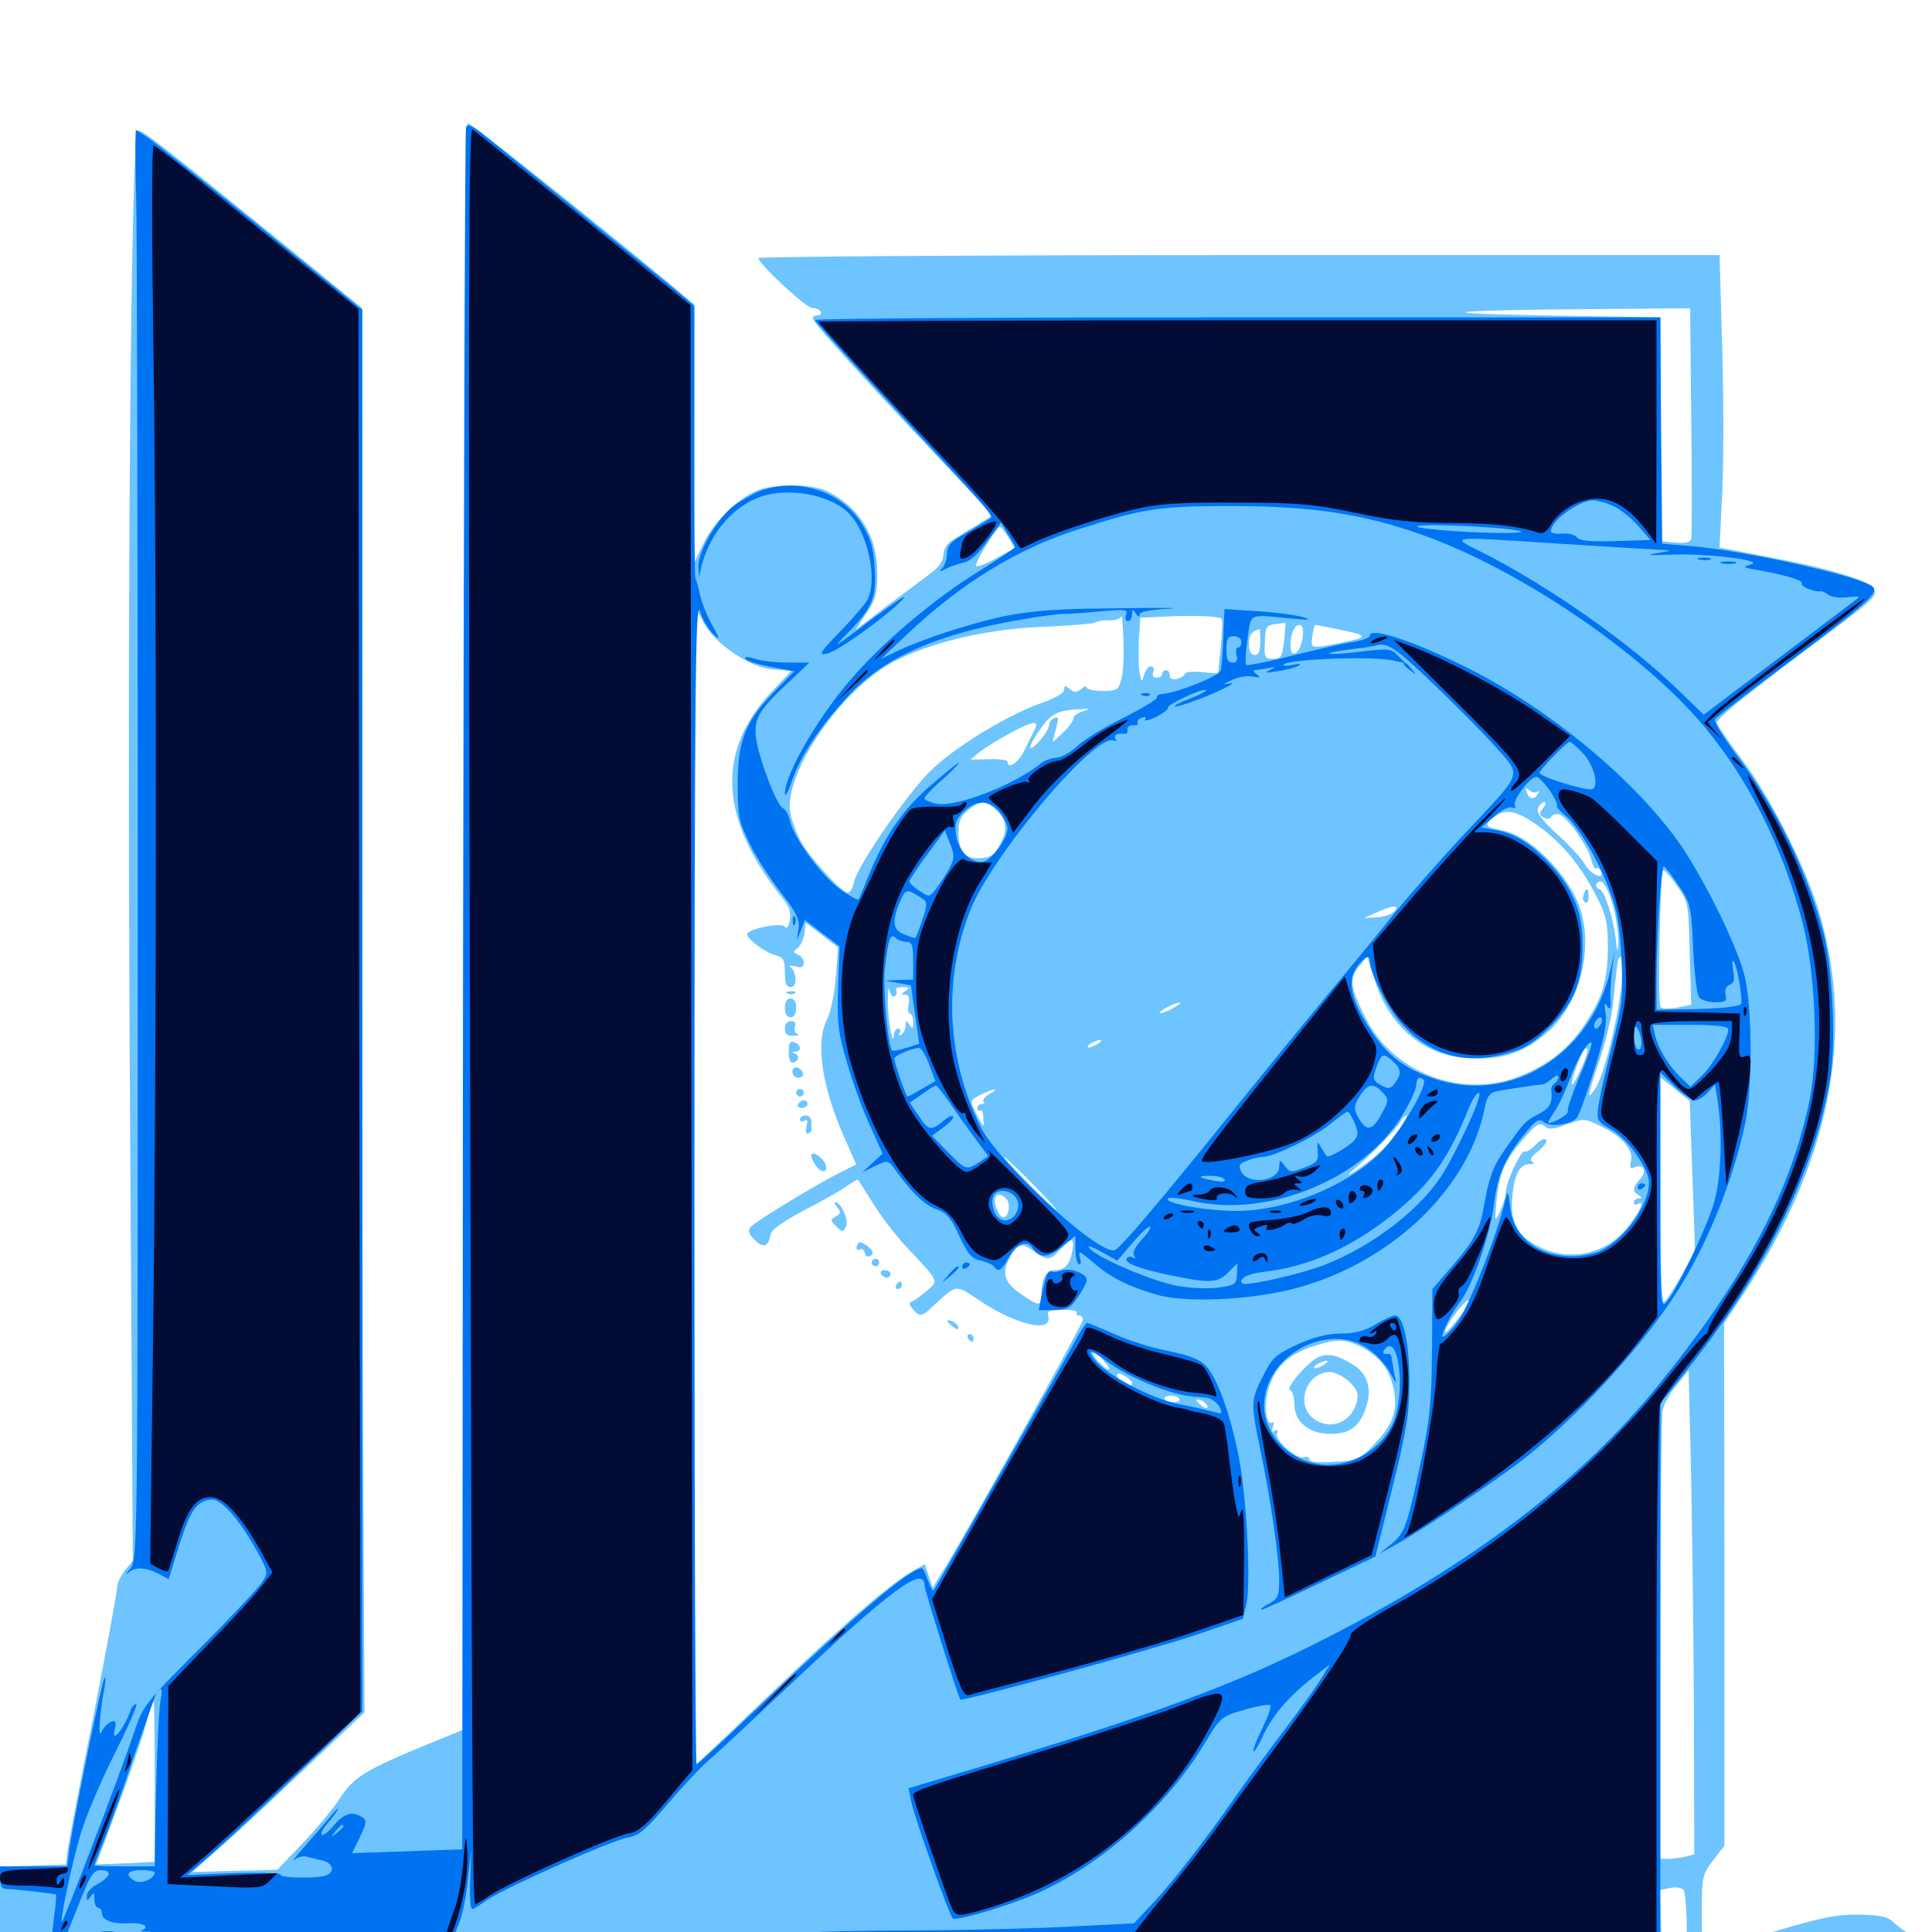<svg xmlns="http://www.w3.org/2000/svg" viewBox="0 -1000 1000 1000">
	<path fill="#6dc4ff" d="M240.234 -520.508V-104.883L222.07 -97.461C189.258 -83.984 183.203 -80.273 176.172 -69.531C172.656 -64.062 163.867 -53.516 156.641 -45.898L143.555 -32.227L121.484 -31.641L99.609 -31.055L111.719 -41.797C118.555 -47.656 138.672 -66.211 156.445 -83.203L188.672 -113.672L188.086 -220.898C187.695 -279.688 187.5 -443.164 187.5 -584.18V-840.43L150.977 -870.312C83.594 -925 74.219 -932.422 71.484 -932.422C67.578 -932.422 65.625 -681.25 67.383 -410.547L68.75 -192.188L64.648 -187.109C62.305 -184.18 60.547 -180.078 60.547 -177.93C60.547 -175.586 54.883 -145.117 48.047 -110.156C41.016 -75.195 35.156 -44.141 34.766 -40.82L34.18 -34.961L17.188 -34.375L0 -33.789V-9.57V14.648L117.773 15.234C182.422 15.625 375.977 16.211 547.852 16.406L860.352 16.992L859.766 -2.344L859.18 -21.68L864.648 -22.852C867.773 -23.438 870.703 -22.852 871.484 -21.68C872.266 -20.312 873.047 -11.133 873.047 -1.367V16.797H924.805H976.367L976.172 9.961C975.781 0 978.125 -0.781 979.688 8.789C980.469 13.086 981.641 16.797 982.227 16.797C983.008 16.797 986.523 14.258 990.234 11.133L996.875 5.664L990.625 2.344C987.109 0.586 982.422 -2.734 980.273 -4.883C977.344 -7.812 973.633 -8.789 962.305 -8.984C950.586 -9.18 943.164 -7.617 918.164 -0.195C901.562 4.883 886.328 8.984 884.375 8.984C881.25 8.984 880.859 7.031 880.859 -10.156C880.859 -28.516 881.055 -29.688 886.719 -37.109L892.578 -44.727V-179.883L892.383 -315.039L903.125 -331.25C947.07 -399.023 959.961 -463.477 942.188 -525.977C935.547 -549.414 916.602 -587.109 901.367 -607.227C894.336 -616.602 888.672 -624.805 888.672 -625.781C888.672 -628.125 900.781 -637.891 932.617 -661.914C971.68 -691.016 972.07 -691.406 969.531 -695.508C966.797 -699.805 945.898 -706.055 914.258 -711.914L890.039 -716.602L891.406 -744.727C892.188 -760.156 892.188 -794.141 891.406 -820.312L890.039 -867.969H641.211C504.492 -867.969 392.578 -867.188 392.578 -866.406C392.578 -863.477 417.188 -840.625 420.312 -840.625C422.07 -840.625 424.219 -839.844 424.805 -838.672C425.391 -837.695 424.609 -836.719 422.852 -836.719C420.703 -836.719 420.312 -835.742 421.289 -833.984C423.242 -830.273 452.539 -798.242 486.719 -762.109L513.867 -733.398L505.469 -728.125C500.781 -725.391 495.117 -721.68 492.773 -720.312C490.039 -718.555 488.281 -715.625 488.281 -712.695C488.281 -709.57 485.938 -706.25 481.055 -702.734C476.953 -699.805 466.797 -691.992 458.203 -685.742L442.969 -674.023L448.438 -682.617C453.32 -689.844 454.102 -693.164 454.102 -703.906C453.906 -722.656 444.922 -737.305 428.32 -745.703C420.508 -749.609 400.781 -749.805 391.797 -746.094C381.641 -741.797 368.945 -729.297 364.062 -718.555L359.375 -708.789V-775.586V-842.383L343.359 -855.859C306.25 -886.523 243.75 -936.328 241.992 -936.328C241.016 -936.328 240.234 -774.609 240.234 -520.508ZM875.391 -782.227C875.781 -750.195 875.781 -722.852 875.391 -721.289C875 -719.141 872.656 -718.75 866.992 -719.141L859.18 -719.922L859.375 -777.93L859.57 -835.742L800.391 -836.719C735.156 -837.891 748.047 -839.453 826.562 -840.039L874.805 -840.43ZM502.539 -837.305C512.305 -837.5 504.297 -837.891 484.375 -837.891C464.453 -837.891 456.445 -837.5 466.406 -837.305C476.172 -836.914 492.578 -836.914 502.539 -837.305ZM522.07 -721.68L525.195 -716.211L515.82 -711.133C510.742 -708.203 505.859 -706.445 505.273 -707.031C504.102 -708.203 515.82 -727.148 517.578 -727.344C518.164 -727.344 520.117 -724.805 522.07 -721.68ZM761.133 -725.977C765.234 -726.367 762.5 -726.758 754.883 -726.758C747.461 -726.758 744.141 -726.367 747.461 -725.977C750.977 -725.586 757.227 -725.586 761.133 -725.977ZM784.766 -724.023C786.523 -724.609 784.961 -725 781.25 -725C777.539 -725 775.977 -724.609 777.93 -724.023C779.688 -723.633 782.812 -723.633 784.766 -724.023ZM379.492 -662.109C387.695 -656.641 393.359 -654.297 400.195 -653.516L409.57 -652.734L400 -642.578C370.508 -611.719 372.07 -576.367 404.688 -535.547C408.594 -530.664 409.57 -527.734 408.789 -523.633C408.203 -520.312 407.031 -518.945 406.25 -520.312C404.688 -522.852 386.719 -519.141 386.719 -516.406C386.719 -513.867 396.484 -506.641 401.758 -505.469C405.469 -504.492 406.25 -502.93 406.25 -496.68C406.25 -491.016 407.031 -489.062 409.375 -489.062C412.695 -489.062 412.5 -496.68 409.18 -499.414C408.203 -500.391 409.18 -500.391 411.719 -499.805C414.844 -498.828 416.016 -499.414 416.016 -501.758C416.016 -503.32 414.648 -505.273 413.086 -505.859C410.352 -507.031 410.352 -507.422 412.891 -509.375C414.453 -510.547 416.016 -514.062 416.406 -516.992L416.992 -522.461L425.391 -516.016L433.789 -509.57L432.617 -493.945C431.836 -485.352 429.883 -475.781 428.125 -472.461C421.875 -460.547 425.391 -436.914 437.5 -410.156L443.164 -397.266L434.961 -393.164C421.484 -386.328 391.016 -367.773 388.672 -365.039C386.914 -363.086 387.5 -361.328 390.625 -358.203C395.117 -353.711 397.656 -354.688 398.828 -360.938C399.219 -363.477 405.273 -367.773 416.016 -373.438C425.195 -378.125 435.156 -383.789 438.086 -385.938C441.211 -388.086 443.75 -389.648 444.141 -389.258C444.531 -388.867 448.047 -383.203 452.148 -376.758C456.055 -370.312 463.477 -360.742 468.555 -355.273C486.523 -336.133 485.938 -337.305 479.688 -331.836C476.758 -329.297 473.242 -326.758 472.07 -326.367C470.312 -325.781 470.508 -324.805 472.461 -322.461C475.977 -318.164 477.148 -318.359 482.617 -323.633C495.508 -335.547 494.141 -335.352 506.836 -326.953C526.172 -314.062 544.922 -309.766 542.578 -318.75C541.797 -321.484 542.969 -322.07 550 -322.07C554.492 -322.07 557.812 -321.484 557.422 -320.703C556.836 -319.727 557.422 -319.141 558.398 -319.141C559.57 -319.141 560.547 -318.164 560.547 -316.992C560.547 -314.844 504.883 -214.648 489.648 -189.453L482.812 -178.32L480.664 -184.375L478.711 -190.43L470.508 -185.742C459.57 -179.102 432.227 -155.469 399.414 -123.828C384.375 -109.375 369.141 -94.922 365.625 -91.797L359.375 -85.938V-386.523V-686.914L363.867 -678.32C366.797 -672.656 372.266 -666.992 379.492 -662.109ZM580.469 -648.828C578.906 -642.773 578.32 -642.383 570.703 -642.383C566.211 -642.383 562.5 -643.164 562.5 -644.141C562.5 -645.117 561.133 -644.727 559.57 -643.359C557.227 -641.406 556.055 -641.406 553.711 -643.359C551.367 -645.312 550.781 -645.312 550.781 -642.969C550.781 -641.211 545.898 -638.477 538.477 -635.938C520.703 -629.492 493.164 -612.695 481.25 -600.586C468.945 -588.477 443.555 -551.367 441.992 -543.359C441.406 -540.43 440.039 -537.891 438.867 -537.891C435.742 -537.891 418.164 -557.227 414.062 -565.234C412.305 -568.945 409.961 -575 409.18 -578.32C404.688 -599.414 436.914 -645.703 465.43 -658.984C485.547 -668.555 513.086 -674.609 540.625 -675.586C553.906 -676.172 565.625 -677.148 566.797 -677.734C567.969 -678.516 571.484 -679.102 574.414 -678.906C577.539 -678.906 580.273 -679.883 580.469 -681.055C580.664 -682.422 581.25 -677.148 581.445 -669.336C581.836 -661.523 581.445 -652.344 580.469 -648.828ZM632.422 -679.688C632.812 -679.102 632.617 -672.656 631.836 -665.039L630.469 -651.367L621.875 -652.148C617.188 -652.539 613.281 -652.148 613.281 -651.172C613.281 -650.391 611.523 -649.219 609.375 -648.633C606.836 -648.047 605.469 -648.633 605.469 -650.391C605.469 -651.953 604.688 -653.125 603.516 -653.125C602.539 -653.125 601.562 -652.344 601.562 -651.172C601.562 -650.195 600.195 -649.219 598.633 -649.219C596.875 -649.219 596.289 -650.391 596.875 -652.148C597.656 -653.711 597.07 -655.078 595.703 -655.078C594.531 -655.078 592.773 -653.125 592.188 -650.781C591.016 -646.484 590.82 -646.68 589.844 -651.953C589.258 -654.883 589.258 -662.695 589.453 -668.945L590.234 -680.273L603.125 -680.859C617.969 -681.641 631.055 -681.055 632.422 -679.688ZM664.648 -668.359C663.672 -660.156 663.086 -658.984 658.984 -658.984C654.688 -658.984 654.297 -659.766 654.688 -667.578C654.883 -675.391 655.469 -676.367 659.961 -676.953C662.695 -677.344 665.234 -677.539 665.43 -677.539C665.43 -677.539 665.234 -673.438 664.648 -668.359ZM674.219 -669.922C673.242 -661.914 667.969 -658.398 667.969 -665.625C667.969 -672.07 669.922 -676.562 672.656 -676.562C674.219 -676.562 674.805 -674.219 674.219 -669.922ZM691.797 -674.414C708.398 -671.094 708.789 -670.312 695.312 -667.578C677.93 -664.062 678.32 -664.062 679.297 -670.703C679.688 -674.023 680.469 -676.562 680.859 -676.562C681.055 -676.562 686.133 -675.586 691.797 -674.414ZM652.344 -667.773C652.344 -663.086 651.367 -660.938 649.414 -660.938C647.461 -660.938 646.484 -662.891 646.484 -666.602C646.484 -671.484 647.656 -673.047 651.953 -674.414C652.148 -674.609 652.344 -671.484 652.344 -667.773ZM560.547 -631.836C557.812 -631.055 555.664 -629.492 555.664 -628.32C555.664 -627.148 553.32 -623.828 550.391 -620.898C547.266 -617.969 544.922 -615.82 544.922 -616.211C544.922 -616.602 545.703 -619.727 546.68 -623.242C548.047 -628.32 548.047 -629.297 545.703 -628.32C544.141 -627.734 542.969 -626.172 542.969 -624.609C542.969 -621.484 533.398 -610.156 533.203 -613.281C533.203 -614.453 535.742 -618.945 539.062 -623.438C544.727 -631.25 548.047 -632.617 561.523 -633.008C564.258 -633.203 564.062 -632.812 560.547 -631.836ZM535.547 -622.461C534.57 -620.508 532.227 -615.625 530.273 -611.719C527.344 -605.273 521.484 -601.367 521.484 -605.859C521.484 -606.641 517.188 -607.227 511.914 -607.031L502.344 -606.836L507.031 -610.742C513.867 -616.016 531.641 -625.781 534.766 -625.781C536.523 -625.781 536.719 -624.805 535.547 -622.461ZM795.898 -590.234C796.875 -591.016 796.875 -590.43 796.094 -589.258C794.141 -585.742 791.602 -586.133 790.234 -589.844C789.258 -592.383 789.453 -592.578 791.602 -591.016C793.164 -589.648 795.117 -589.453 795.898 -590.234ZM513.867 -582.227C520.703 -576.953 522.07 -571.289 517.969 -563.672C515.039 -557.812 513.086 -556.25 507.812 -555.859C499.609 -555.078 496.094 -559.18 496.094 -569.336C496.094 -575 497.266 -577.539 501.172 -580.664C507.031 -585.352 509.375 -585.547 513.867 -582.227ZM792.969 -581.641C792.969 -585.156 791.797 -585.742 790.039 -583.008C789.453 -582.031 789.844 -580.664 791.016 -579.883C791.992 -579.297 792.969 -580.078 792.969 -581.641ZM798.633 -581.641C796.68 -579.102 796.68 -578.32 798.828 -576.953C800.586 -575.781 802.148 -575.977 802.93 -577.344C803.711 -578.516 805.664 -578.906 807.422 -578.32C811.719 -576.562 822.266 -561.328 823.633 -555.078C824.219 -552.148 825.391 -550 826.172 -550.586C826.953 -551.172 828.125 -550.391 828.711 -548.828C830.664 -543.945 822.852 -547.656 820.117 -552.93C818.555 -555.664 812.305 -562.5 806.055 -568.164C798.242 -575.391 795.117 -579.297 796.094 -581.641C796.68 -583.398 798.242 -584.766 799.219 -584.766C800.391 -584.766 800.195 -583.398 798.633 -581.641ZM797.266 -571.68C808.984 -563.086 817.969 -552.148 825.977 -536.719C831.25 -526.562 832.227 -522.461 832.227 -510.938C832.227 -493.164 829.883 -484.375 820.508 -470.117C811.914 -456.836 800 -447.656 783.984 -441.992C754.492 -431.641 719.727 -445.898 706.25 -474.219C698.828 -489.453 698.438 -493.359 703.32 -499.609L707.617 -505.078L711.328 -493.359C718.75 -468.945 736.914 -453.516 759.57 -452.344C776.758 -451.367 786.719 -454.297 798.828 -463.867C816.211 -477.539 824.609 -504.883 818.555 -527.539C813.672 -545.703 792.188 -567.969 776.953 -570.312C768.359 -571.875 767.773 -573.242 774.023 -577.539C779.688 -581.641 785.742 -580.273 797.266 -571.68ZM868.164 -541.211C873.828 -533.203 874.023 -532.422 874.609 -506.445L875.391 -479.883L868.164 -478.516C864.062 -477.734 860.156 -477.734 859.57 -478.711C857.812 -480.664 859.375 -549.609 860.938 -549.609C861.719 -549.609 865.039 -545.898 868.164 -541.211ZM834.57 -532.422C836.328 -526.172 837.695 -517.578 837.695 -513.477C837.305 -506.055 837.305 -506.055 836.133 -515.43C834.57 -526.562 830.078 -539.844 827.734 -539.844C826.953 -539.844 826.172 -540.82 826.172 -541.797C826.172 -542.969 827.344 -543.75 828.711 -543.75C830.078 -543.75 832.617 -538.672 834.57 -532.422ZM721.094 -527.734C719.922 -526.562 716.016 -525.391 712.5 -525.195L706.055 -524.805L713.867 -528.32C721.875 -531.836 725 -531.641 721.094 -527.734ZM839.258 -490.43C837.695 -473.242 830.078 -442.578 825.586 -436.328C821.094 -429.883 821.289 -431.641 828.125 -451.953C831.25 -461.523 834.375 -474.609 834.961 -480.664C835.938 -491.211 836.914 -499.609 837.5 -503.32C837.695 -504.102 838.477 -504.688 839.062 -504.688C839.844 -504.688 839.844 -498.242 839.258 -490.43ZM463.086 -484.375C464.062 -484.961 464.453 -486.328 463.867 -487.305C463.086 -488.281 464.648 -489.062 467.188 -489.062C470.703 -489.062 471.094 -488.672 468.75 -487.109C466.406 -485.547 466.406 -485.156 468.555 -485.156C470.312 -485.156 470.898 -483.594 470.312 -480.273C469.727 -477.539 470.117 -475.391 470.898 -475.391C471.875 -475.391 472.656 -473.438 472.656 -471.094C472.656 -467.383 472.266 -467.188 470.703 -469.531C469.141 -472.07 468.75 -472.07 468.75 -469.141C468.75 -467.383 467.773 -465.234 466.406 -464.453C465.039 -463.672 464.844 -463.867 465.625 -465.234C466.406 -466.602 466.016 -467.578 465.039 -467.578C463.867 -467.578 462.695 -466.016 462.695 -464.258C462.109 -457.227 459.375 -472.852 459.57 -482.227C459.57 -487.695 459.961 -490.039 460.352 -487.5C460.742 -485.156 462.109 -483.594 463.086 -484.375ZM607.422 -478.32C604.688 -476.758 601.758 -475.586 600.586 -475.586C599.609 -475.586 600.781 -476.758 603.516 -478.32C606.25 -479.883 609.375 -481.055 610.352 -481.055C611.523 -481.055 610.156 -479.883 607.422 -478.32ZM596.68 -473.438C598.242 -475.781 597.461 -475.781 593.75 -473.438C591.992 -472.266 591.797 -471.484 593.164 -471.484C594.336 -471.484 596.094 -472.461 596.68 -473.438ZM578.125 -464.844C578.125 -466.406 574.414 -465.625 573.242 -463.672C572.656 -462.5 573.438 -462.305 575 -462.891C576.758 -463.477 578.125 -464.453 578.125 -464.844ZM568.359 -459.766C566.797 -458.789 564.648 -457.812 563.477 -457.812C562.5 -457.812 562.891 -458.789 564.453 -459.766C566.016 -460.742 568.359 -461.719 569.336 -461.719C570.508 -461.719 569.922 -460.742 568.359 -459.766ZM818.555 -447.266C813.672 -436.133 811.719 -435.547 815.43 -446.289C818.75 -455.664 820.312 -458.398 821.68 -457.031C822.07 -456.641 820.898 -452.148 818.555 -447.266ZM875.977 -391.406L877.344 -352.539L870.312 -339.844C866.406 -332.812 862.305 -326.562 861.328 -325.977C859.961 -325.195 859.375 -345.898 859.375 -383.594V-442.383L866.992 -436.328L874.609 -430.078ZM512.109 -433.789C509.766 -432.422 508.398 -430.664 508.984 -429.883C509.766 -429.102 509.375 -428.516 508.203 -428.516C506.836 -428.516 505.859 -427.539 505.859 -426.367C505.859 -425.391 506.445 -424.805 507.422 -425.195C508.203 -425.781 508.984 -424.023 508.984 -421.289C509.375 -415.82 509.375 -415.82 505.078 -424.023C501.953 -430.273 501.953 -430.273 507.227 -433.203C510.352 -434.766 513.672 -436.133 514.648 -436.133C515.82 -436.133 514.648 -435.156 512.109 -433.789ZM825.586 -423.242C825.977 -423.828 826.172 -425.781 825.781 -427.734C825.195 -430.664 825 -430.859 822.656 -427.93C820.898 -425.781 820.703 -424.609 822.266 -423.633C823.438 -422.852 825 -422.656 825.586 -423.242ZM725.586 -417.383C720.117 -408.789 712.5 -401.172 703.125 -394.922C698.242 -391.797 696.484 -391.016 699.219 -393.359C708.984 -401.562 723.047 -415.82 724.805 -419.336C725.781 -421.094 727.148 -422.656 727.93 -422.656C728.516 -422.656 727.344 -420.312 725.586 -417.383ZM829.492 -416.602C839.844 -411.523 845.703 -404.492 844.141 -398.828C843.359 -395.508 843.75 -394.922 846.289 -395.898C850.781 -397.656 852.539 -393.75 849.023 -389.844C845.117 -385.547 844.727 -383.398 848.047 -381.445C850 -380.078 850 -379.688 848.242 -379.688C846.875 -379.688 845.703 -378.711 845.703 -377.539C845.703 -376.562 846.68 -376.172 847.656 -376.758C851.367 -379.102 849.609 -374.414 843.75 -366.406C833.203 -351.758 814.648 -346.68 798.242 -353.906C786.719 -358.984 782.031 -366.016 782.617 -377.734C783.203 -390.625 786.133 -397.266 791.406 -397.461C793.945 -397.461 794.727 -398.047 793.164 -398.633C791.406 -399.414 792.188 -400.977 796.094 -404.102C799.219 -406.641 801.172 -409.375 800.195 -410.156C799.414 -410.938 797.07 -409.766 794.727 -407.422C792.578 -404.883 790.039 -403.516 789.258 -404.102C787.305 -405.078 779.297 -387.695 779.297 -382.227C779.102 -380.273 777.93 -376.172 776.367 -372.852C773.633 -367.188 773.633 -367.578 774.609 -378.711C775.977 -392.773 778.906 -399.414 788.867 -410.938C795.117 -418.164 796.875 -419.141 799.414 -417.188C801.562 -415.234 803.711 -415.43 809.766 -417.578C820.117 -421.289 819.922 -421.289 829.492 -416.602ZM534.18 -387.5C541.602 -380.078 547.266 -373.828 546.68 -373.828C546.289 -373.828 539.648 -380.078 532.227 -387.5C524.805 -395.117 519.141 -401.172 519.727 -401.172C520.117 -401.172 526.758 -395.117 534.18 -387.5ZM656.836 -391.992C659.18 -392.383 657.227 -392.773 652.344 -392.773C647.461 -392.773 645.508 -392.383 648.047 -391.992C650.391 -391.602 654.297 -391.602 656.836 -391.992ZM520.898 -379.492C523.242 -377.148 522.07 -369.922 519.336 -369.922C518.164 -369.922 516.797 -371.875 515.82 -374.414C513.281 -381.055 516.406 -383.984 520.898 -379.492ZM555.078 -352.93C553.906 -345.508 551.172 -342.578 545.898 -342.578C541.406 -342.578 539.062 -338.281 539.062 -329.492C539.062 -323.828 537.695 -323.828 528.906 -329.883C520.117 -335.742 518.359 -340.625 522.266 -348.242C526.562 -356.445 528.516 -357.031 534.961 -352.539C542.188 -347.266 543.359 -347.461 548.828 -353.32C554.688 -359.57 556.25 -359.57 555.078 -352.93ZM759.57 -323.633C751.562 -313.281 748.047 -309.18 748.047 -310.742C748.047 -313.672 757.812 -326.953 760.156 -326.953C761.328 -326.953 761.133 -325.586 759.57 -323.633ZM705.078 -302.539C713.477 -298.047 718.555 -291.992 720.703 -283.594C724.023 -271.68 721.68 -263.281 711.914 -253.125C703.906 -244.531 703.125 -244.141 690.625 -243.359C682.227 -242.773 677.734 -243.164 677.734 -244.727C677.734 -245.703 676.562 -246.289 675 -245.703C671.484 -244.336 659.766 -254.492 660.938 -258.008C661.719 -259.766 661.328 -260.156 659.766 -259.375C658.203 -258.398 658.008 -258.984 658.789 -261.328C659.57 -263.086 659.375 -264.258 658.398 -263.672C655.469 -261.719 654.102 -272.07 656.25 -280.078C659.57 -292.188 666.602 -299.023 680.273 -303.32C692.383 -307.227 696.094 -307.031 705.078 -302.539ZM571.289 -295.703C576.367 -290.039 574.219 -289.453 568.75 -294.922C566.406 -297.461 565.039 -299.609 566.016 -299.609C566.992 -299.609 569.336 -297.852 571.289 -295.703ZM585.938 -283.789C585.938 -282.617 584.57 -282.617 582.031 -283.984C579.883 -285.156 578.125 -286.914 578.125 -288.086C578.125 -289.258 579.492 -289.258 582.031 -287.891C584.18 -286.719 585.938 -284.961 585.938 -283.789ZM876.758 -116.797L876.953 -40.234L872.656 -39.062C870.117 -38.477 866.211 -37.891 863.867 -37.891H859.375V-150.977C859.375 -213.086 859.961 -266.602 860.547 -269.922C861.133 -273.047 864.453 -279.102 867.969 -283.203L874.023 -290.625L875.195 -241.992C875.781 -215.039 876.562 -158.789 876.758 -116.797ZM610.352 -275.977C611.133 -275 609.766 -274.219 607.617 -274.219C602.539 -274.219 600.781 -277.148 605.469 -277.539C607.617 -277.734 609.766 -277.148 610.352 -275.977ZM625 -271.875C625 -270.703 623.828 -270.898 622.07 -272.266C620.508 -273.633 619.141 -275 619.141 -275.391C619.141 -275.781 620.508 -275.586 622.07 -275C623.633 -274.219 625 -272.852 625 -271.875ZM630.859 -270.117C630.859 -271.094 630.078 -272.656 628.906 -273.242C627.93 -273.828 626.953 -273.633 626.953 -272.461C626.953 -271.484 627.93 -269.922 628.906 -269.336C630.078 -268.75 630.859 -268.945 630.859 -270.117ZM80.078 -78.125V-36.328L64.844 -35.547L49.805 -34.961L60.742 -64.258C66.797 -80.469 73.242 -99.414 75.391 -106.836C77.344 -114.062 79.297 -119.922 79.492 -119.922C79.883 -119.922 80.078 -101.172 80.078 -78.125ZM407.812 -485.742C406.25 -486.328 406.836 -486.914 408.984 -486.914C411.133 -487.109 412.305 -486.523 411.523 -485.938C410.938 -485.352 409.18 -485.156 407.812 -485.742ZM406.25 -478.32C406.25 -475.195 407.422 -473.438 409.18 -473.438C410.938 -473.438 412.109 -475.195 412.109 -478.32C412.109 -481.445 410.938 -483.203 409.18 -483.203C407.422 -483.203 406.25 -481.445 406.25 -478.32ZM406.25 -467.578C406.25 -464.844 407.422 -463.672 410.742 -463.867C413.086 -463.867 414.062 -464.453 412.695 -464.844C411.328 -465.43 410.938 -467.188 411.523 -468.75C412.109 -470.312 411.328 -471.484 409.375 -471.484C407.617 -471.484 406.25 -469.922 406.25 -467.578ZM408.203 -455.859C408.203 -452.539 408.984 -450 409.961 -450C413.086 -450 414.258 -453.516 411.719 -454.492C409.766 -455.273 409.766 -455.664 411.719 -455.664C415.039 -455.859 414.648 -459.18 411.133 -460.547C408.984 -461.328 408.203 -460.156 408.203 -455.859ZM410.156 -445.312C410.156 -443.555 411.523 -442.188 413.281 -442.188C415.039 -442.188 416.016 -443.164 415.625 -444.531C414.453 -448.047 410.156 -448.633 410.156 -445.312ZM412.109 -434.375C412.109 -433.398 413.086 -432.422 414.062 -432.422C415.234 -432.422 416.016 -433.398 416.016 -434.375C416.016 -435.547 415.234 -436.328 414.062 -436.328C413.086 -436.328 412.109 -435.547 412.109 -434.375ZM413.086 -428.516C412.5 -427.539 413.281 -426.562 414.844 -426.562C416.602 -426.562 417.969 -427.539 417.969 -428.516C417.969 -429.688 417.188 -430.469 416.211 -430.469C415.039 -430.469 413.672 -429.688 413.086 -428.516ZM414.062 -420.508C414.062 -419.531 415.039 -419.141 416.406 -419.922C417.969 -420.898 418.164 -419.922 417.383 -416.992C416.797 -414.453 417.188 -412.891 418.359 -413.281C419.336 -413.672 420.117 -414.648 420.117 -415.43C419.922 -416.211 419.922 -418.164 419.922 -419.727C419.922 -421.289 418.555 -422.656 416.992 -422.656C415.43 -422.656 414.062 -421.68 414.062 -420.508ZM419.922 -401.758C419.922 -400.781 421.094 -398.242 422.656 -396.094C425.977 -391.797 429.492 -393.945 426.562 -398.633C424.219 -402.344 419.922 -404.297 419.922 -401.758ZM433.398 -375C435.352 -372.852 435.156 -371.875 432.617 -370.312C429.688 -368.75 429.688 -368.359 432.812 -365.234C435.938 -362.109 436.328 -362.109 437.891 -365.039C439.648 -367.969 435.352 -377.734 432.422 -377.734C431.641 -377.734 432.227 -376.562 433.398 -375ZM444.531 -356.836C442.578 -354.883 443.164 -351.953 445.117 -353.32C446.094 -353.906 447.266 -353.125 447.656 -351.367C448.047 -349.609 449.219 -349.219 450.586 -350C452.344 -351.172 452.148 -352.344 449.414 -354.688C447.266 -356.445 445.117 -357.422 444.531 -356.836ZM451.172 -346.484C451.172 -345.508 452.148 -344.531 453.125 -344.531C454.297 -344.531 455.078 -345.508 455.078 -346.484C455.078 -347.656 454.297 -348.438 453.125 -348.438C452.148 -348.438 451.172 -347.656 451.172 -346.484ZM456.055 -340.625C456.641 -339.648 458.008 -338.672 459.18 -338.672C460.156 -338.672 460.938 -339.648 460.938 -340.625C460.938 -341.797 459.57 -342.578 457.812 -342.578C456.25 -342.578 455.469 -341.797 456.055 -340.625ZM463.867 -334.766C463.281 -333.789 463.672 -332.812 464.648 -332.812C465.82 -332.812 466.797 -333.789 466.797 -334.766C466.797 -335.938 466.406 -336.719 466.016 -336.719C465.43 -336.719 464.453 -335.938 463.867 -334.766ZM490.234 -316.406C490.234 -316.016 491.602 -314.648 493.164 -313.281C494.922 -311.914 496.094 -311.719 496.094 -312.891C496.094 -313.867 494.727 -315.234 493.164 -316.016C491.602 -316.602 490.234 -316.797 490.234 -316.406ZM500.977 -307.422C501.562 -306.445 502.539 -305.469 503.125 -305.469C503.516 -305.469 503.906 -306.445 503.906 -307.422C503.906 -308.594 502.93 -309.375 501.758 -309.375C500.781 -309.375 500.391 -308.594 500.977 -307.422ZM819.727 -536.914C818.945 -535.352 819.336 -533.594 820.312 -533.008C821.484 -532.227 822.266 -533.594 822.266 -535.742C822.266 -540.625 821.094 -541.016 819.727 -536.914ZM682.617 -297.656C677.344 -295.508 665.039 -281.445 667.773 -280.469C668.945 -280.078 669.922 -276.953 669.922 -273.438C669.922 -264.258 677.148 -258.008 688.281 -257.812C698.242 -257.617 703.906 -261.523 707.031 -271.484C710.352 -281.25 707.812 -289.062 700.195 -293.75C692.188 -298.633 687.891 -299.609 682.617 -297.656ZM685.547 -293.75C683.984 -292.773 681.836 -291.797 680.664 -291.797C679.688 -291.797 680.078 -292.773 681.641 -293.75C683.203 -294.727 685.547 -295.703 686.523 -295.703C687.695 -295.703 687.109 -294.727 685.547 -293.75ZM698.242 -284.961C702.344 -280.859 703.32 -278.906 702.344 -274.609C699.609 -263.477 688.086 -259.18 679.492 -266.016C670.312 -273.633 676.367 -289.844 688.477 -289.844C690.82 -289.844 695.117 -287.695 698.242 -284.961Z"/>
	<path fill="#0073f3" d="M241.211 -934.18C240.625 -932.617 240.039 -731.445 239.648 -487.109L239.258 -42.773L210.742 -41.797L182.227 -40.82L186.328 -49.219C189.844 -56.445 189.844 -57.812 187.5 -59.375C182.422 -62.695 178.125 -61.523 172.852 -55.273C170.117 -51.953 167.188 -49.609 166.602 -50.391C165.82 -50.977 167.188 -53.516 169.336 -56.055C171.484 -58.398 173.828 -61.719 174.805 -63.281C175.586 -64.844 173.633 -63.086 170.703 -59.375C167.578 -55.664 161.523 -48.633 157.227 -43.75C152.93 -38.867 150.781 -36.133 152.539 -37.5C154.297 -38.867 157.031 -39.453 158.398 -39.062C159.961 -38.672 163.477 -37.695 166.602 -37.109C172.461 -35.742 173.633 -31.25 168.75 -29.297C164.258 -27.539 144.141 -27.93 145.312 -29.688C145.703 -30.469 135.156 -30.859 121.68 -30.469L96.875 -29.492L104.688 -36.133C115.625 -45.508 136.133 -64.648 163.672 -91.211L187.5 -114.258V-476.953V-839.648L134.57 -882.617C105.469 -906.25 79.102 -927.148 75.977 -929.102L70.312 -932.812L70.117 -928.125C69.922 -925.781 70.117 -911.719 70.508 -897.266C70.898 -882.812 71.289 -718.359 71.289 -531.836C71.289 -197.07 71.289 -192.578 67.383 -188.086C65.234 -185.547 64.844 -184.57 66.406 -185.938C69.922 -189.062 75.195 -188.867 81.836 -185.547L87.305 -182.617L92.773 -200.195C98.633 -218.555 101.758 -223.047 109.375 -223.828C114.453 -224.414 124.414 -213.086 133.789 -195.703C138.867 -186.328 138.867 -185.938 135.547 -180.859C133.594 -177.93 119.141 -162.5 103.125 -146.484C74.609 -117.969 74.023 -117.188 69.141 -102.539C61.914 -81.055 32.617 -4.492 32.031 -5.273C31.055 -6.25 36.523 -32.422 41.406 -49.609C43.555 -57.617 51.367 -76.367 58.789 -91.211C66.211 -105.859 71.484 -117.969 70.508 -117.969C69.531 -117.969 68.164 -116.406 67.578 -114.648C64.062 -104.883 57.422 -97.07 59.375 -104.688C60.352 -108.984 59.961 -109.766 57.422 -108.789C55.859 -108.203 53.516 -105.859 52.539 -103.516C50.586 -99.414 51.562 -113.477 54.102 -126.562C54.688 -129.883 54.688 -132.227 54.102 -131.641C52.93 -130.469 38.086 -58.594 35.938 -43.164L34.766 -33.984H17.383H0V-28.125C0 -23.828 0.977 -22.266 3.516 -22.266C8.594 -22.07 28.32 -19.922 28.906 -19.336C29.297 -19.141 28.906 -14.453 28.125 -8.984L26.953 0.977L13.867 1.562C0.977 2.148 0.977 2.148 0.391 8.203L-0.195 14.453H177.148C274.609 14.648 468.164 15.234 607.031 16.016L859.375 17.383V-128.125V-273.633L873.242 -291.016C913.086 -340.43 940.234 -395.898 947.461 -442.969C950.391 -461.328 948.438 -500 943.75 -517.383C935.156 -549.414 919.141 -582.227 899.023 -608.984C892.188 -618.164 886.914 -626.562 887.695 -627.734C888.281 -628.711 905.664 -642.188 926.367 -657.617C967.383 -688.477 972.461 -693.164 969.336 -696.289C964.258 -701.367 903.32 -715.039 875 -717.383L860.352 -718.555L859.766 -777.148L859.375 -835.742H640.625C520.312 -835.742 421.875 -835.156 421.875 -834.375C421.875 -833.594 438.281 -815.234 458.594 -793.359C518.359 -728.711 514.648 -733.008 511.523 -731.055C509.961 -730.078 504.688 -726.758 499.609 -723.828C492.188 -719.727 490.234 -717.383 490.234 -713.672C490.234 -710.742 489.062 -707.422 487.891 -706.055C485.742 -703.906 486.133 -703.906 489.258 -705.469C491.406 -706.641 495.508 -708.008 498.633 -708.789C502.148 -709.375 506.445 -713.281 510.938 -719.727L518.164 -729.492L521.68 -723.438C523.828 -720.117 525.391 -717.188 525.391 -716.797C525.391 -716.406 516.602 -710.547 506.055 -703.906C485.156 -691.016 460.547 -670.703 443.555 -651.953C425.586 -632.422 406.055 -599.609 406.25 -589.062C406.445 -587.305 408.008 -590.234 409.961 -595.898C414.453 -609.18 424.609 -624.219 439.648 -640.43C457.812 -659.766 485.742 -672.07 528.516 -679.297C538.281 -681.055 548.438 -682.422 550.977 -682.227C553.516 -682.227 562.109 -682.812 569.922 -683.594C582.617 -684.766 583.984 -684.57 582.812 -681.641C582.227 -679.883 582.617 -678.516 583.789 -678.516C584.961 -678.516 585.938 -680.078 585.938 -682.031C585.938 -684.766 586.328 -684.961 587.891 -682.422C589.062 -680.664 589.844 -680.469 589.844 -681.836C589.844 -683.398 594.922 -684.375 605.078 -684.961C613.281 -685.352 601.172 -685.547 578.125 -685.156C533.789 -684.766 523.047 -683.203 491.211 -673.242C482.617 -670.508 471.289 -666.211 465.82 -663.672L456.055 -658.984L469.727 -671.875C497.656 -698.242 526.562 -716.016 558.594 -726.172C592.188 -736.914 599.414 -738.086 638.672 -738.086C679.297 -737.891 704.883 -734.18 735.938 -723.242C786.133 -705.469 850 -662.305 882.031 -624.023C905.078 -596.484 923.047 -560.938 933.008 -522.461C939.648 -496.875 941.406 -453.906 936.719 -431.055C927.148 -383.594 902.93 -337.891 858.008 -282.617C818.359 -233.594 761.328 -190.234 686.523 -152.148C638.672 -127.734 598.242 -112.891 504.297 -84.57L470.312 -74.414L471.68 -67.383C473.047 -59.961 491.211 -8.984 493.164 -7.031C494.727 -5.469 521.68 -13.477 536.133 -19.727C569.922 -34.57 603.125 -64.062 623.438 -97.461C631.641 -111.133 632.031 -111.523 644.141 -115.039C650.781 -116.992 656.836 -117.969 657.422 -117.383C658.203 -116.797 656.25 -111.328 653.32 -105.273C650.391 -99.414 648.242 -93.945 648.828 -93.555C649.219 -92.969 651.562 -96.68 653.906 -101.953C658.789 -112.305 666.797 -121.68 679.492 -131.641L688.281 -138.477L684.375 -132.031C682.422 -128.516 673.633 -116.211 665.039 -104.883C656.445 -93.555 645.117 -78.125 639.648 -70.312C623.828 -47.461 607.031 -25.977 596.68 -14.844L586.914 -4.492L556.641 -2.93C540.039 -1.953 503.125 -0.977 474.805 -0.781C446.289 -0.781 422.461 -0.195 421.875 0.195C421.094 0.781 406.055 1.172 388.477 1.367C369.727 1.562 358.008 2.344 360.352 3.125C364.258 4.883 364.258 4.883 360.156 4.883C358.008 5.078 355.273 4.102 354.297 3.125C352.93 1.758 343.164 1.367 328.906 1.758L305.664 2.344L330.078 2.93C345.312 3.32 352.344 4.102 348.633 5.078C344.531 6.055 347.266 6.445 358.203 6.641C374.609 7.031 380.664 8.594 367.969 9.375C363.867 9.766 391.992 10.352 430.664 10.938C482.422 11.719 465.039 11.914 365.234 12.109C290.625 12.109 244.922 11.523 263.672 10.938C292.188 10.156 295.703 9.766 285.352 8.398C278.516 7.617 264.258 7.031 253.711 7.031C241.602 7.031 234.375 6.25 234.375 5.078C234.375 3.906 235.742 -0.195 237.5 -4.297C239.258 -8.203 241.406 -18.555 242.188 -27.148L243.945 -42.773L243.359 -26.758C242.969 -15.625 243.555 -11.133 244.922 -11.914C246.094 -12.5 249.414 -14.648 252.148 -16.602C260.938 -22.656 316.992 -47.656 324.805 -48.828C330.859 -50 334.18 -52.734 345.898 -66.602C353.516 -75.586 363.086 -85.742 367.188 -89.258C371.289 -92.578 390.625 -110.742 410.352 -129.297C460.547 -176.758 478.516 -190.039 478.516 -179.492C478.516 -177.148 495.898 -121.68 497.07 -120.312C498.047 -119.141 595.703 -145.898 618.75 -153.711L643.359 -162.109L645.117 -169.727C647.656 -181.25 645.117 -227.734 640.82 -247.852C636.328 -269.336 630.078 -286.523 624.414 -292.773C621.289 -296.289 616.016 -298.438 604.492 -300.781C596.094 -302.344 583.398 -306.445 576.562 -309.57C569.531 -312.695 563.281 -315.234 562.695 -315.234C561.914 -315.234 558.398 -309.766 554.883 -302.93C546.68 -288.086 484.18 -177.93 483.203 -176.758C482.812 -176.367 481.445 -178.711 480.273 -182.031C479.102 -185.547 477.734 -188.281 477.148 -188.281C471.094 -188.281 442.383 -163.867 396.094 -119.727C377.148 -101.562 361.133 -86.719 360.547 -86.719C359.961 -86.719 359.375 -222.656 359.375 -389.062C359.57 -649.805 359.961 -690.234 362.305 -683.594C363.672 -679.297 366.797 -674.023 369.141 -671.875C372.852 -668.164 372.852 -668.555 368.555 -676.562C365.82 -681.445 363.086 -688.477 362.305 -692.188C361.523 -695.898 360.547 -699.609 359.961 -700.391C359.57 -701.172 359.18 -733.398 359.375 -771.875V-841.602L351.172 -848.633C346.484 -852.539 323.828 -870.898 300.781 -889.453C277.734 -908.203 255.078 -926.367 250.586 -930.078C244.531 -934.961 241.992 -936.133 241.211 -934.18ZM834.57 -738.281C838.086 -736.914 843.945 -732.227 847.656 -728.125L854.297 -720.508L835.938 -719.922C822.656 -719.531 817.383 -720.117 816.211 -721.875C815.234 -723.242 812.109 -724.023 808.594 -723.828C805.469 -723.438 802.734 -724.023 802.734 -725C802.734 -730.469 817.188 -741.016 824.805 -741.016C826.758 -741.016 831.055 -739.844 834.57 -738.281ZM787.109 -725C789.844 -724.219 780.664 -723.828 765.234 -724.414C750.391 -725 736.328 -726.367 733.984 -727.148C728.32 -729.492 780.273 -727.344 787.109 -725ZM807.617 -718.555C832.422 -716.992 855.664 -715.625 859.375 -715.43C865.82 -715.039 865.82 -715.039 857.422 -713.672C851.367 -712.695 853.32 -712.5 864.062 -712.891C881.836 -713.867 914.258 -709.961 906.25 -707.812C901.758 -706.641 902.148 -706.25 909.18 -705.078C923.438 -702.539 933.594 -699.609 932.617 -698.047C931.641 -696.484 938.867 -693.555 942.188 -693.945C942.969 -694.141 944.922 -693.359 946.289 -692.188C947.656 -691.016 951.953 -690.43 955.859 -690.82C959.766 -691.406 962.695 -691.211 962.109 -690.82C961.719 -690.234 943.359 -676.562 921.484 -659.961L881.836 -630.078L869.141 -642.383C843.164 -667.578 801.562 -696.68 767.578 -713.867C750.195 -722.656 747.852 -722.461 807.617 -718.555ZM494.727 -716.602C496.094 -719.922 494.922 -720.508 493.164 -717.383C492.383 -716.211 492.188 -715.039 492.773 -714.453C493.164 -713.867 494.141 -714.844 494.727 -716.602ZM918.555 -706.445C919.727 -707.031 918.75 -707.422 916.016 -707.422C913.281 -707.422 912.305 -707.031 913.672 -706.445C914.844 -706.055 917.188 -706.055 918.555 -706.445ZM929.102 -704.688C929.883 -705.273 928.711 -705.859 926.562 -705.664C924.414 -705.664 923.828 -705.078 925.391 -704.492C926.758 -703.906 928.516 -704.102 929.102 -704.688ZM938.086 -702.539C939.258 -703.125 938.281 -703.516 935.547 -703.516C932.812 -703.516 931.836 -703.125 933.203 -702.539C934.375 -702.148 936.719 -702.148 938.086 -702.539ZM966.797 -694.141C966.797 -695.312 965.43 -696.094 963.867 -696.094C962.305 -696.094 960.938 -695.703 960.938 -695.312C960.938 -694.922 962.305 -694.141 963.867 -693.359C965.43 -692.773 966.797 -693.164 966.797 -694.141ZM589.062 -286.133C600 -281.055 609.57 -277.93 617.188 -277.148C618.75 -276.953 622.07 -276.758 624.414 -276.562C626.758 -276.367 629.688 -274.219 631.055 -272.07C633.008 -268.164 632.812 -267.969 627.734 -269.336C619.922 -271.289 615.039 -272.266 610.352 -273.242C597.461 -275.391 573.047 -288.086 566.992 -295.703C562.305 -301.367 564.453 -301.953 570.898 -296.875C574.219 -293.945 582.422 -289.062 589.062 -286.133ZM83.203 -120.508C82.031 -115.625 80.664 -79.688 80.273 -46.289L80.078 -33.984H64.453C55.859 -33.984 48.828 -34.18 48.828 -34.57C48.828 -34.961 51.172 -40.82 53.906 -47.656C56.641 -54.492 63.672 -73.828 69.336 -91.016C75.195 -108.008 80.469 -122.852 81.055 -123.828C83.398 -127.539 84.375 -125.781 83.203 -120.508ZM177.734 -54.688C177.734 -54.297 176.172 -52.734 174.414 -51.367C171.289 -48.828 171.094 -49.023 173.633 -52.148C176.172 -55.273 177.734 -56.25 177.734 -54.688ZM166.992 -47.656C166.406 -48.828 165.43 -49.609 165.039 -49.609C164.648 -49.609 163.672 -48.828 163.086 -47.656C162.5 -46.68 163.281 -45.703 165.039 -45.703C166.797 -45.703 167.578 -46.68 166.992 -47.656ZM56.25 -29.688C55.664 -28.32 52.93 -25.977 50.195 -24.609C47.266 -23.242 44.922 -20.508 44.922 -18.75C44.922 -15.82 45.312 -15.82 46.875 -18.359C48.438 -20.703 48.828 -20.508 48.828 -16.992C48.828 -14.453 49.805 -12.5 50.781 -12.5C51.953 -12.5 52.734 -11.328 52.734 -9.766C52.734 -6.25 58.008 -4.102 65.82 -4.492C74.023 -5.078 78.32 -2.734 73.047 -0.586C71.094 0.195 105.078 0.781 149.023 0.586C192.773 0.391 228.516 0.781 228.516 1.562C228.516 2.539 184.766 3.125 131.25 3.125H33.789L40.82 -14.453C46.875 -29.688 48.242 -32.031 52.344 -32.031C55.078 -32.031 56.641 -31.055 56.25 -29.688ZM80.078 -30.859C80.078 -27.539 73.047 -24.609 69.922 -26.367C64.258 -29.492 65.82 -32.031 73.242 -32.031C76.953 -32.031 80.078 -31.445 80.078 -30.859ZM97.07 12.109C97.852 11.523 96.68 10.938 94.531 11.133C92.383 11.133 91.797 11.719 93.359 12.305C94.727 12.891 96.484 12.695 97.07 12.109ZM879.492 -710.352C877.539 -710.938 878.711 -711.328 881.836 -711.328C885.156 -711.328 886.523 -710.938 885.352 -710.352C883.984 -709.961 881.25 -709.961 879.492 -710.352ZM891.211 -708.398C889.258 -708.984 890.82 -709.375 894.531 -709.375C898.242 -709.375 899.805 -708.984 898.047 -708.398C896.094 -708.008 892.969 -708.008 891.211 -708.398ZM53.32 0.586C51.367 0 52.539 -0.391 55.664 -0.391C58.984 -0.391 60.352 0 59.18 0.586C57.812 0.977 55.078 0.977 53.32 0.586ZM393.945 -746.094C390.039 -744.531 383.594 -741.016 379.883 -738.281C371.289 -731.641 361.328 -714.648 361.523 -706.836L361.719 -700.977L363.086 -706.836C366.992 -722.852 378.125 -736.523 391.797 -742.188C406.641 -748.438 430.469 -744.141 439.844 -733.789C449.414 -723.438 454.297 -699.805 449.023 -689.648C447.852 -687.305 441.406 -679.883 434.766 -673.047C424.023 -661.914 423.438 -660.742 428.125 -661.719C433.594 -662.695 460.938 -682.422 467.773 -690.43C469.922 -692.969 462.109 -687.5 450.195 -678.711C431.836 -664.844 430.078 -663.672 438.281 -671.875C451.562 -685.352 453.711 -690.234 452.734 -705.859C452.148 -716.211 450.781 -721.094 446.289 -728.516C435.938 -745.508 413.672 -752.93 393.945 -746.094ZM633.203 -670.508C633.008 -662.5 632.227 -654.688 631.836 -652.93C630.859 -650 609.961 -641.602 601.953 -640.82C599.805 -640.82 598.438 -639.844 598.828 -639.062C599.414 -638.281 591.602 -633.594 581.641 -628.516C571.68 -623.633 560.742 -616.992 557.422 -613.672C554.102 -610.547 549.219 -607.812 546.68 -607.812C544.141 -607.617 540.625 -606.445 539.062 -605.078C525.195 -593.75 494.922 -582.031 484.766 -583.984C481.25 -584.766 478.516 -585.938 478.516 -586.719C478.516 -587.695 483.203 -592.578 488.867 -597.461C494.336 -602.539 497.656 -606.055 496.094 -605.078C494.531 -604.297 487.5 -598.438 480.469 -592.383C466.797 -580.273 457.617 -566.602 449.805 -547.266C447.07 -540.43 444.531 -534.57 444.336 -534.375C443.945 -533.984 439.648 -536.328 434.961 -539.648C425.586 -546.094 410.547 -566.602 408.789 -575.391C408.203 -578.125 406.641 -581.055 405.273 -581.641C402.148 -582.812 393.164 -606.25 391.406 -617.383C389.844 -627.539 392.578 -632.422 408.008 -646.68L418.945 -657.031H408.203C402.344 -657.031 394.336 -657.812 390.82 -658.984C386.133 -660.352 384.766 -660.156 386.133 -658.789C387.305 -657.617 393.359 -655.859 399.609 -654.688L411.133 -652.539L401.367 -642.578C385.938 -626.953 381.836 -616.797 381.836 -594.531C381.836 -577.539 382.422 -574.805 388.086 -563.281C391.406 -556.25 398.828 -544.922 404.297 -537.891C412.305 -527.539 414.062 -524.023 413.281 -519.336L412.5 -513.477L414.648 -518.75L416.602 -523.828L425.586 -516.992L434.57 -510.156L433.789 -489.062C433.203 -470.703 433.789 -465.625 438.477 -449.805C441.406 -439.648 446.68 -425 450.391 -417.188L456.836 -402.93L451.562 -398.047L446.289 -393.164L452.93 -396.484C459.57 -399.609 459.766 -399.609 463.672 -394.141C472.266 -382.227 478.906 -375.977 484.961 -374.023C489.844 -372.266 492.383 -369.531 496.484 -360.352C500.977 -350.781 502.93 -348.438 507.812 -347.461C510.938 -346.68 514.062 -345.312 514.648 -344.336C516.797 -341.211 518.555 -342.383 522.266 -349.414C525.977 -356.055 531.641 -358.398 534.18 -354.297C537.695 -348.633 542.383 -348.633 549.414 -354.492L556.641 -360.352V-353.516C556.641 -349.805 557.422 -346.289 558.398 -345.703C559.375 -344.922 559.766 -346.484 558.984 -348.828C558.008 -352.93 558.594 -352.734 565.234 -347.07C574.219 -339.062 583.789 -334.18 598.633 -329.883C613.281 -325.586 645.898 -326.953 669.141 -332.812C719.141 -345.508 760.547 -384.57 768.555 -426.953C769.531 -432.031 771.094 -434.375 774.023 -434.961C779.102 -436.133 796.094 -438.672 798.242 -438.672C799.219 -438.672 801.367 -440.039 803.32 -441.602C805.078 -443.359 806.641 -443.75 806.641 -442.578C806.641 -441.406 805.664 -439.844 804.688 -439.258C803.516 -438.477 802.734 -436.914 802.93 -435.742C803.711 -429.297 802.148 -426.367 796.484 -423.438C789.648 -419.922 788.867 -419.141 778.32 -404.102C773.047 -396.68 770.898 -390.625 768.75 -379.297C766.016 -363.086 763.867 -358.789 750.195 -342.969L741.406 -332.812L741.211 -300.977C741.016 -274.805 740.039 -265.039 735.742 -244.922C728.32 -209.766 727.148 -206.641 720.117 -200.781L713.867 -195.703L723.633 -201.172C737.109 -208.594 775.977 -234.766 789.062 -245.117C815.625 -266.211 845.312 -297.852 864.453 -325.977C881.445 -350.586 896.68 -386.914 903.32 -418.555C907.031 -436.328 907.031 -475.977 903.32 -493.359C900.195 -508.789 880.859 -547.656 867.773 -565.625C843.75 -598.438 801.367 -633.203 760.352 -653.906C731.836 -668.164 708.984 -675.781 708.984 -670.898C708.984 -669.922 705.273 -668.555 700.781 -667.773C696.094 -667.188 682.031 -663.867 669.141 -660.742C656.445 -657.422 645.508 -655.273 644.922 -655.859C644.531 -656.445 644.727 -662.5 645.703 -669.141C647.656 -683.008 645.898 -682.031 667.969 -679.883C677.539 -678.906 679.102 -679.102 674.805 -680.469C671.68 -681.445 661.133 -683.008 651.367 -683.594L633.789 -684.766ZM642.578 -667.773C642.578 -666.211 641.797 -664.844 640.82 -664.844C639.844 -664.844 639.453 -663.086 640.039 -660.938C640.82 -658.203 640.039 -657.031 637.891 -657.031C635.547 -657.031 634.766 -658.789 634.766 -663.867C634.766 -669.336 635.547 -670.703 638.672 -670.703C640.82 -670.703 642.578 -669.336 642.578 -667.773ZM741.406 -646.484C753.125 -635.352 767.773 -620.508 774.219 -613.281C787.695 -597.852 789.062 -601.562 757.812 -568.164C745.703 -555.273 728.711 -535.938 719.922 -525C711.328 -514.258 697.852 -497.852 690.234 -488.867C682.812 -479.883 660.547 -452.734 641.016 -428.516C599.023 -376.367 579.883 -353.906 576.953 -352.93C568.75 -350.195 516.797 -398.047 507.422 -416.992C490.039 -452.148 488.086 -492.773 502.148 -528.711C513.672 -557.812 568.164 -622.07 576.758 -616.602C577.93 -616.016 578.125 -616.406 577.344 -617.578C576.172 -619.727 578.516 -620.703 582.617 -620.117C583.398 -620.117 583.789 -621.094 583.594 -622.266C583.203 -623.633 584.57 -624.609 586.328 -624.609C588.281 -624.414 589.453 -625 588.867 -625.781C588.281 -626.562 589.258 -627.93 591.016 -628.516C592.773 -629.102 593.359 -628.906 592.773 -627.734C591.992 -626.562 594.531 -627.148 598.438 -628.906C602.148 -630.859 604.883 -633.008 604.492 -633.594C603.516 -635.156 622.852 -644.141 624.219 -642.773C624.805 -642.383 621.094 -640.43 616.211 -638.477C605.273 -634.375 605.469 -632.617 616.211 -636.523C628.125 -640.625 642.188 -647.461 636.719 -646.289C632.422 -645.508 632.617 -645.703 637.695 -648.047C641.016 -649.609 645.703 -650.391 648.438 -649.805C652.344 -649.023 652.734 -649.414 650.391 -650.977C648.828 -652.148 648.438 -653.125 649.414 -653.125C650.586 -653.125 653.516 -653.711 656.25 -654.102C660.547 -655.078 660.742 -654.883 657.227 -653.125C654.297 -651.758 655.273 -651.562 661.133 -652.539C665.43 -653.125 670.312 -654.492 671.875 -655.273C673.828 -656.445 672.656 -656.641 668.945 -655.859C665.82 -655.078 663.672 -655.273 664.453 -656.055C667.188 -658.984 711.719 -660.547 721.68 -658.008L727.539 -656.641L723.633 -660.547C719.922 -664.453 718.75 -664.453 704.297 -662.695C695.898 -661.719 688.477 -661.133 688.086 -661.719C687.5 -662.109 692.383 -663.086 698.633 -663.867C704.883 -664.648 710.938 -665.43 711.914 -665.82C717.773 -667.773 722.07 -665.039 741.406 -646.484ZM684.18 -659.57C685.352 -660.156 684.375 -660.547 681.641 -660.547C678.906 -660.547 677.93 -660.156 679.297 -659.57C680.469 -659.18 682.812 -659.18 684.18 -659.57ZM601.562 -632.812C601.562 -634.375 597.852 -633.594 596.68 -631.641C596.094 -630.469 596.875 -630.273 598.438 -630.859C600.195 -631.445 601.562 -632.422 601.562 -632.812ZM818.945 -610.547C824.805 -604.492 827.734 -593.75 824.414 -591.602C822.07 -590.234 796.875 -597.852 796.875 -600C796.875 -601.562 810.938 -616.016 812.5 -616.016C813.281 -616.016 816.016 -613.477 818.945 -610.547ZM802.344 -590.625C804.688 -587.109 806.25 -583.789 805.859 -583.203C805.273 -582.812 807.227 -580.273 810.156 -577.93C817.188 -571.875 827.539 -554.492 833.398 -538.281C837.109 -528.516 838.477 -519.922 839.258 -503.711C840.234 -484.375 839.648 -479.883 834.375 -458.789C831.055 -445.898 827.93 -431.836 827.344 -427.539C826.367 -420.117 826.562 -419.531 834.18 -415.234C842.578 -410.352 853.516 -395.117 853.516 -387.891C853.516 -376.562 841.602 -359.375 829.102 -352.93C825.977 -351.172 818.945 -349.805 813.477 -349.805C795.898 -349.805 783.398 -359.57 781.641 -375.195C780.664 -383.984 780.469 -384.18 779.102 -378.711C775 -360.742 759.57 -322.07 753.906 -315.039C750.586 -310.742 747.266 -307.617 746.68 -308.008C745.703 -309.18 751.172 -320.312 755.859 -326.367C762.109 -334.57 771.289 -360.938 773.242 -376.172C775 -391.992 779.297 -401.562 790.625 -414.844C795.312 -420.508 796.875 -421.094 799.219 -419.141C802.539 -416.406 813.281 -417.969 816.211 -421.484C817.383 -422.852 821.289 -433.984 825.195 -446.289C830.273 -462.305 831.836 -470.508 831.055 -475.391C830.273 -480.273 830.469 -481.445 831.836 -479.297C833.398 -476.953 833.789 -477.734 833.594 -482.227C833.398 -485.547 833.789 -492.578 834.375 -497.852L835.742 -507.617L833.789 -498.828C824.023 -454.102 781.445 -427.734 741.406 -441.992C727.344 -446.875 718.75 -453.32 710.938 -464.648C699.023 -482.031 696.68 -492.578 702.93 -500.391C706.836 -505.078 708.984 -505.859 708.984 -502.734C708.984 -496.68 718.164 -478.32 725 -470.703C739.648 -453.906 758.594 -448.438 780.469 -454.883C789.844 -457.422 793.945 -460.156 802.93 -469.141C815.43 -482.031 819.336 -492.578 819.141 -512.5C818.945 -528.125 814.062 -540.039 802.734 -552.344C792.578 -563.281 784.57 -568.359 774.609 -570.312L766.797 -571.68L773.242 -577.344C776.758 -580.469 780.859 -582.617 782.422 -582.031C784.18 -581.445 784.766 -581.836 784.18 -583.008C782.422 -585.547 792.578 -598.828 795.508 -597.852C796.875 -597.461 799.805 -594.141 802.344 -590.625ZM517.383 -579.688C519.727 -576.758 521.484 -573.047 521.484 -571.094C521.484 -565.82 513.086 -554.492 508.594 -553.906C502.539 -553.125 496.094 -559.375 494.922 -567.578C493.945 -573.438 494.531 -575.586 498.633 -579.688C505.273 -586.328 512.305 -586.133 517.383 -579.688ZM491.406 -550.586C489.648 -547.461 486.523 -542.578 484.57 -540.039C481.25 -535.547 480.859 -535.547 475.977 -538.867C473.047 -540.625 470.703 -542.969 470.703 -543.75C470.703 -544.531 474.805 -550.781 479.883 -557.617L489.062 -570.117L491.797 -563.281C494.141 -557.227 494.141 -555.859 491.406 -550.586ZM868.75 -541.797C875 -532.617 875.391 -531.25 876.367 -509.18C876.953 -496.484 878.32 -484.961 879.492 -483.789C880.469 -482.422 884.18 -481.25 887.695 -481.25C893.164 -481.25 893.945 -481.836 893.164 -485.156C892.578 -487.5 893.359 -489.453 895.117 -490.234C897.461 -491.016 898.047 -492.969 897.07 -497.461C896.484 -500.977 896.484 -503.125 897.266 -502.539C899.023 -500.977 902.148 -483.008 901.172 -480.469C900.586 -479.102 891.992 -478.125 878.906 -477.734L857.422 -477.344V-492.383C857.422 -514.453 859.766 -551.562 861.133 -551.562C861.719 -551.562 865.234 -547.07 868.75 -541.797ZM478.125 -534.375C479.883 -533.203 479.883 -530.859 477.344 -523.633C475.586 -518.555 474.023 -514.453 473.633 -514.453C473.242 -514.453 470.703 -515.234 467.969 -516.406C462.109 -518.555 461.523 -523.047 465.82 -533.203C468.75 -540.234 469.336 -540.234 478.125 -534.375ZM469.141 -512.5C472.07 -512.5 472.656 -510.742 472.656 -502.734V-492.969L465.43 -492.773L458.008 -492.383L464.844 -491.211L471.484 -490.039L473.633 -475L475.781 -459.766L469.141 -457.617C465.625 -456.445 462.305 -455.859 461.719 -456.25C459.57 -458.398 456.836 -489.258 458.008 -498.828C459.766 -514.062 460.938 -517.188 463.477 -514.648C464.648 -513.477 467.188 -512.5 469.141 -512.5ZM828.906 -470.508C828.125 -468.945 826.953 -467.578 825.977 -467.578C825.195 -467.578 824.805 -468.945 825.391 -470.508C826.172 -472.07 827.344 -473.438 828.32 -473.438C829.102 -473.438 829.492 -472.07 828.906 -470.508ZM849.609 -460.156C849.609 -457.617 848.828 -456.25 847.656 -456.836C846.68 -457.422 845.703 -460.938 845.703 -464.258C845.703 -468.945 846.289 -469.727 847.656 -467.578C848.633 -466.016 849.609 -462.695 849.609 -460.156ZM894.531 -467.188C894.531 -462.695 886.523 -448.633 880.859 -443.164L875 -437.5L869.922 -442.383C863.867 -448.047 858.398 -457.031 856.641 -464.258L855.469 -469.531H875C888.672 -469.531 894.531 -468.75 894.531 -467.188ZM817.383 -442.383C813.672 -433.398 810.938 -425.586 811.523 -424.805C812.305 -423.438 804.492 -418.75 801.562 -418.75C800.977 -418.75 802.148 -421.094 804.297 -424.219C806.445 -427.148 809.961 -434.57 812.305 -440.82C816.406 -452.344 822.852 -462.695 823.828 -459.961C824.023 -459.18 821.289 -451.172 817.383 -442.383ZM480.859 -449.219L484.18 -440.43L477.344 -436.523C473.633 -434.18 470.117 -432.422 469.727 -432.422C468.945 -432.422 462.891 -450 462.891 -452.148C462.891 -453.516 471.68 -457.422 475.586 -457.617C476.758 -457.812 479.102 -453.906 480.859 -449.219ZM721.094 -450.586C725.195 -446.875 725.586 -444.141 722.07 -439.453C719.922 -436.523 718.75 -436.133 715.234 -438.086C710.352 -440.625 710.156 -441.797 712.891 -448.828C715.039 -454.688 716.211 -455.078 721.094 -450.586ZM877.148 -430.469C878.906 -430.469 881.836 -432.227 883.984 -434.57L887.695 -438.672L889.062 -430.273C891.797 -411.914 890.82 -387.891 886.523 -375.391C881.836 -361.328 868.555 -333.789 863.281 -326.953C859.375 -322.07 859.375 -322.266 859.375 -383.594V-444.922L866.797 -437.695C870.898 -433.789 875.586 -430.469 877.148 -430.469ZM736.914 -441.016C739.258 -438.477 724.219 -412.891 714.648 -403.516C697.07 -385.938 665.039 -373.047 639.648 -373.242C624.414 -373.242 602.93 -377.148 604.492 -379.492C604.883 -380.469 610.547 -379.883 616.602 -378.516C655.859 -369.141 706.055 -389.648 726.172 -423.242C729.688 -429.102 732.812 -435.742 733.008 -438.086C733.203 -442.188 734.57 -443.164 736.914 -441.016ZM491.797 -428.906C495.117 -423.828 501.172 -415.625 504.883 -410.547L511.523 -401.562L506.836 -398.438C500.195 -394.141 499.805 -394.336 490.625 -403.711L482.422 -412.109L488.477 -416.602C491.797 -418.945 493.945 -421.484 493.359 -422.07C492.773 -422.852 490.625 -421.875 488.867 -420.312C482.031 -414.453 480.664 -414.648 475.781 -422.07L470.898 -429.297L477.148 -433.594C480.664 -436.133 483.789 -438.086 484.375 -438.086C484.961 -438.281 488.281 -433.984 491.797 -428.906ZM715.625 -434.57C718.75 -431.25 718.75 -430.273 716.016 -425.195C711.133 -415.43 708.008 -414.062 704.297 -419.531C700.391 -425.586 700.391 -427.539 704.297 -433.398C708.203 -439.258 711.133 -439.453 715.625 -434.57ZM760.547 -419.336C756.836 -410.938 750.977 -399.414 747.461 -393.555C736.523 -375.195 711.719 -355.664 686.133 -345.508C673.828 -340.625 644.727 -333.984 642.969 -335.742C640.82 -337.891 645.898 -340.82 653.516 -341.602C676.758 -344.141 698.828 -353.906 720.312 -370.898C740.234 -386.914 749.609 -399.805 760.547 -427.148C762.109 -431.055 764.453 -434.375 765.43 -434.375C766.602 -434.375 764.453 -427.539 760.547 -419.336ZM701.172 -418.75C703.125 -414.062 703.125 -412.305 700.977 -409.766C698.438 -406.641 687.5 -400.391 686.719 -401.562C686.328 -401.953 685.156 -403.906 683.789 -406.055C681.836 -409.57 681.641 -409.375 682.031 -404.297C682.617 -399.219 681.641 -398.047 675.195 -395.703C668.359 -392.969 667.578 -392.969 665.039 -396.484C662.305 -400 662.305 -400 662.109 -396.094C662.109 -388.672 646.289 -386.523 642.578 -393.359C640.82 -396.68 641.211 -397.656 645.508 -399.219C648.438 -400.391 651.953 -401.172 653.711 -401.172C659.18 -401.172 680.469 -411.523 688.477 -418.164C692.773 -421.68 696.875 -424.609 697.461 -424.609C698.242 -424.609 699.805 -421.875 701.172 -418.75ZM637.5 -395.703C636.914 -396.484 636.328 -397.266 636.133 -397.07C635.938 -397.07 633.984 -396.289 631.836 -395.312C628.516 -393.75 628.516 -393.555 633.203 -393.945C636.133 -394.141 637.891 -394.922 637.5 -395.703ZM633.789 -389.453C634.57 -388.281 632.617 -388.086 628.516 -388.867C619.922 -390.43 619.141 -391.406 626.562 -391.406C629.883 -391.406 633.203 -390.625 633.789 -389.453ZM525.391 -380.664C530.469 -374.609 522.852 -364.648 516.797 -369.727C513.672 -372.461 512.5 -379.883 515.039 -382.227C517.188 -384.57 522.852 -383.789 525.391 -380.664ZM591.016 -358.398C587.695 -354.883 586.133 -351.758 586.914 -350.195C587.891 -348.828 587.695 -348.242 586.328 -349.219C585.156 -349.805 583.789 -349.609 583.203 -348.633C581.641 -346.289 589.844 -343.164 607.031 -339.648C626.367 -335.742 630.273 -335.938 635.742 -341.406L640.43 -346.094L640.234 -340.43C640.039 -335.352 639.258 -334.766 631.055 -333.594C626.172 -332.812 616.602 -333.203 609.766 -334.375C597.07 -336.523 568.164 -348.828 563.867 -353.906C562.5 -355.664 565.039 -354.883 569.922 -352.148L578.32 -347.461L586.328 -356.836C590.625 -361.914 594.727 -365.625 595.312 -365.039C595.898 -364.453 593.945 -361.523 591.016 -358.398ZM726.562 -656.25C726.562 -655.859 728.125 -654.297 730.078 -652.93C733.008 -650.391 733.203 -650.586 730.664 -653.711C728.125 -656.836 726.562 -657.812 726.562 -656.25ZM847.656 -385.352C847.656 -386.523 848.633 -387.5 849.609 -387.5C850.781 -387.5 851.562 -387.109 851.562 -386.719C851.562 -386.133 850.781 -385.156 849.609 -384.57C848.633 -383.984 847.656 -384.375 847.656 -385.352ZM591.406 -640.039C589.844 -640.625 590.43 -641.211 592.578 -641.211C594.727 -641.406 595.898 -640.82 595.117 -640.234C594.531 -639.648 592.773 -639.453 591.406 -640.039ZM410.352 -523.047C410.352 -520.898 410.938 -520.312 411.523 -521.875C412.109 -523.242 411.914 -525 411.328 -525.586C410.742 -526.367 410.156 -525.195 410.352 -523.047ZM498.047 -344.336C498.047 -345.508 499.023 -346.484 500 -346.484C501.172 -346.484 501.953 -346.094 501.953 -345.703C501.953 -345.117 501.172 -344.141 500 -343.555C499.023 -342.969 498.047 -343.359 498.047 -344.336ZM491.016 -340.234L487.305 -335.742L491.797 -339.453C495.898 -342.969 497.07 -344.531 495.508 -344.531C495.117 -344.531 493.164 -342.578 491.016 -340.234ZM549.609 -342.383C547.656 -341.797 545.312 -341.406 544.531 -341.797C542.578 -342.969 541.211 -339.844 539.258 -330.469L537.695 -321.875H545.703C552.344 -322.07 554.297 -323.047 558.008 -328.711C560.547 -332.422 562.5 -336.328 562.5 -337.5C562.5 -340.82 553.906 -343.945 549.609 -342.383ZM711.914 -314.453C706.445 -311.133 701.172 -309.766 693.75 -309.766C686.328 -309.57 679.688 -307.812 671.094 -303.906C660.156 -298.828 658.203 -296.875 653.711 -287.695C647.461 -275.195 647.266 -274.023 652.344 -249.609C657.617 -224.414 662.109 -193.555 662.109 -182.031C662.109 -174.023 661.523 -172.461 656.836 -169.922C653.711 -168.359 652.148 -166.992 652.93 -166.797C653.711 -166.797 667.383 -173.047 683.203 -180.664L711.914 -194.336L720.703 -229.883C728.125 -260.156 729.492 -268.359 729.492 -284.961C729.492 -304.688 726.367 -319.141 722.07 -319.141C720.703 -319.141 716.211 -316.992 711.914 -314.453ZM708.008 -301.953C712.305 -299.023 717.383 -293.555 719.336 -289.844C723.047 -283.008 723.047 -283.008 721.68 -288.867C721.094 -292.188 720.508 -295.703 720.312 -297.07C720.117 -298.438 719.531 -299.414 718.945 -299.219C715.625 -298.828 715.039 -299.805 717.188 -302.148C723.438 -308.789 727.148 -284.18 722.461 -267.383C717.969 -251.172 699.219 -239.453 682.422 -242.188C666.602 -244.531 654.297 -257.812 654.297 -272.461C654.297 -298.242 687.305 -316.211 708.008 -301.953ZM338.867 7.031C339.453 8.008 340.43 8.984 341.016 8.984C341.406 8.984 341.797 8.008 341.797 7.031C341.797 5.859 340.82 5.078 339.648 5.078C338.672 5.078 338.281 5.859 338.867 7.031Z"/>
	<path fill="#020c35" d="M243.164 -507.422C244.336 -56.641 244.531 -14.453 246.094 -14.453C246.68 -14.453 250.195 -16.602 253.906 -19.141C263.477 -25.586 317.578 -49.805 325.195 -50.977C330.273 -51.758 334.57 -55.273 345.117 -67.969L358.398 -83.789L357.812 -462.891L357.422 -841.992L343.164 -853.516C329.688 -864.648 249.805 -929.102 244.531 -933.008C242.578 -934.57 242.383 -853.516 243.164 -507.422ZM79.297 -827.539C81.25 -705.859 81.055 -438.086 79.102 -297.266L77.734 -190.625L82.031 -188.281C84.375 -187.109 86.523 -186.328 86.914 -186.719C87.305 -187.109 89.258 -193.555 91.602 -201.172C96.875 -219.336 101.953 -225.781 109.961 -225C116.602 -224.414 125.977 -213.672 135.742 -195.703L141.016 -186.133L135.352 -178.906C132.422 -175 120.312 -161.719 108.398 -149.609L87.109 -127.344L86.914 -76.172L86.719 -24.805L111.328 -23.633C134.375 -22.461 135.938 -22.656 139.648 -26.562L143.555 -30.469L118.359 -29.297L93.164 -28.125L101.758 -35.352C112.109 -44.141 122.852 -54.102 159.18 -88.086L186.523 -113.672L185.938 -476.758L185.547 -840.039L158.203 -862.109C143.164 -874.219 119.727 -893.164 106.055 -904.297C92.383 -915.43 80.469 -924.609 79.492 -924.609C78.516 -924.609 78.516 -882.617 79.297 -827.539ZM423.828 -833.398C423.828 -832.227 458.203 -794.922 492.383 -758.594C506.055 -744.141 519.727 -728.711 522.656 -724.414C525.391 -720.117 527.93 -716.406 528.125 -716.211C528.32 -716.016 531.055 -717.188 534.18 -718.75C543.359 -723.438 570.117 -732.422 586.914 -736.328C599.414 -739.258 609.961 -740.039 639.648 -739.844C672.07 -739.844 679.883 -739.062 701.562 -734.57C720.898 -730.469 732.031 -729.297 751.367 -729.297C774.023 -729.102 784.57 -727.93 795.898 -724.414C798.828 -723.438 800.586 -724.609 803.516 -729.492C805.664 -733.008 810.547 -737.109 815.625 -739.453C829.297 -745.312 840.82 -740.82 852.93 -724.414L857.227 -718.555L857.422 -776.367V-834.18H640.625C521.484 -834.18 423.828 -833.789 423.828 -833.398ZM507.422 -727.148C499.219 -723.047 498.633 -722.266 497.266 -715.039C496.484 -710.547 496.875 -710.156 500.586 -711.523C504.883 -713.086 517.188 -728.516 515.43 -730.078C515.039 -730.469 511.328 -729.297 507.422 -727.148ZM927.734 -662.695C907.812 -647.852 889.453 -633.398 886.719 -630.664L882.031 -625.781L886.719 -621.484L891.406 -616.992L887.695 -621.484L883.789 -626.172L890.82 -632.227C894.727 -635.742 909.961 -647.461 925 -658.398C950.391 -676.953 966.992 -690.234 964.844 -690.039C964.258 -690.039 947.656 -677.734 927.734 -662.695ZM710.938 -668.75C707.422 -666.406 710.547 -666.406 715.82 -668.75C718.359 -669.922 718.75 -670.508 716.797 -670.508C715.234 -670.508 712.5 -669.727 710.938 -668.75ZM456.836 -663.477L452.148 -658.008L457.617 -662.695C462.5 -667.188 463.867 -668.75 462.305 -668.75C461.914 -668.75 459.57 -666.406 456.836 -663.477ZM752.148 -638.281C787.109 -603.516 789.453 -600.391 784.18 -594.531C782.227 -592.383 781.445 -590.625 782.422 -590.625C783.398 -590.625 790.625 -597.07 798.438 -604.883L812.695 -619.141L795.508 -631.055C777.93 -643.164 750.195 -657.812 732.031 -664.844C726.367 -666.992 721.68 -668.75 721.484 -668.75C721.484 -668.75 735.156 -655.078 752.148 -638.281ZM440.43 -644.922L432.617 -636.523L441.016 -644.336C448.633 -651.367 450.195 -653.125 448.633 -653.125C448.242 -653.125 444.531 -649.414 440.43 -644.922ZM576.172 -624.414C572.461 -622.852 565.234 -618.164 560.156 -613.867C555.078 -609.766 549.609 -606.25 547.656 -606.25C542.773 -606.25 531.055 -598.438 532.422 -596.094C533.203 -594.727 532.812 -594.531 531.641 -595.312C529.883 -596.289 515.43 -590.625 511.914 -587.5C511.328 -586.914 512.891 -585.352 515.234 -583.594C517.773 -581.836 520.703 -577.93 522.07 -574.805L524.414 -568.945L532.227 -579.297C541.992 -592.383 554.688 -604.883 569.336 -615.82C587.305 -629.297 587.305 -629.297 576.172 -624.414ZM896.484 -607.422C896.484 -607.031 898.047 -605.469 900 -604.102C902.93 -601.562 903.125 -601.758 900.586 -604.883C898.047 -608.008 896.484 -608.984 896.484 -607.422ZM913.477 -579.297C956.055 -494.531 950.391 -414.844 896.289 -332.812C889.648 -322.656 884.18 -313.086 884.18 -311.914C884.18 -310.547 883.398 -309.375 882.812 -309.375C882.031 -309.375 872.852 -299.023 862.695 -286.328C825.195 -240.039 777.344 -200.391 720.312 -168.359C708.594 -161.914 699.219 -155.469 699.219 -154.102C699.219 -150.586 683.594 -127.148 659.961 -95.312C648.828 -80.273 635.742 -62.305 630.859 -55.469C625.977 -48.438 615.82 -35.352 608.398 -26.172C600.781 -16.992 590.43 -4.102 585.352 2.734L575.977 14.844H716.602H857.422V-126.562C857.422 -214.453 858.203 -269.922 859.375 -273.242C860.352 -275.977 867.773 -286.328 875.781 -296.289C911.328 -340.43 937.305 -393.359 945.117 -437.109C948.242 -453.906 947.656 -492.383 944.336 -508.008C939.062 -533.203 928.711 -559.375 914.648 -583.203C901.953 -605.078 901.367 -603.32 913.477 -579.297ZM807.812 -591.016C805.273 -588.672 806.836 -584.766 813.281 -577.148C830.664 -556.445 839.648 -532.812 841.211 -503.711C842.188 -485.938 841.797 -481.641 836.523 -460.547C833.203 -447.852 830.078 -433.594 829.297 -429.297C828.125 -421.484 828.516 -420.898 835.938 -416.016C843.555 -410.938 851.562 -400.391 854.297 -391.992C858.398 -379.297 841.211 -354.492 825.391 -350.195C808.203 -345.508 788.672 -352.344 782.812 -365.234C781.641 -367.773 780.078 -369.922 779.297 -369.922C778.711 -369.922 774.805 -359.766 770.508 -347.266C765.039 -330.664 760.938 -321.875 754.883 -314.062C750.391 -308.398 746.289 -304.102 745.703 -304.688C745.117 -305.273 743.945 -297.07 743.359 -286.523C741.797 -264.844 731.25 -210.156 727.93 -206.055C724.805 -202.344 726.367 -203.125 750.977 -219.727C792.773 -247.656 826.953 -277.93 848.047 -305.664L857.812 -318.555L857.617 -382.227C857.227 -443.359 857.812 -451.172 862.695 -443.75C863.672 -442.383 866.992 -438.672 870.312 -435.742L876.367 -430.273L882.617 -435.547C886.133 -438.281 889.258 -440.43 889.648 -439.844C890.039 -439.453 891.211 -427.344 891.992 -412.891L893.555 -386.523L898.828 -408.008C901.758 -419.922 904.688 -435.156 905.469 -441.992C906.641 -452.93 906.25 -454.297 903.516 -453.32C900 -451.953 899.805 -452.539 900.391 -466.211L900.586 -475.391L888.281 -475.781C881.445 -475.977 871.68 -476.172 866.211 -476.172L856.445 -476.367L856.641 -487.109C856.641 -492.969 857.031 -510.547 857.227 -525.977L857.812 -554.102L842.383 -569.531C833.984 -578.125 825.391 -585.938 823.438 -587.109C817.969 -590.039 808.984 -592.383 807.812 -591.016ZM849.609 -468.75C849.609 -467.383 850.195 -463.281 850.781 -459.961C851.758 -455.273 851.367 -453.906 848.828 -453.906C846.484 -453.906 845.703 -455.859 845.703 -462.695C845.703 -467.578 846.68 -471.484 847.656 -471.484C848.828 -471.484 849.609 -470.312 849.609 -468.75ZM896.484 -466.211C896.289 -463.086 895.312 -458.789 893.945 -456.641C889.844 -449.414 877.148 -436.328 874.219 -436.328C867.773 -436.328 851.367 -464.453 854.492 -469.727C855.273 -470.703 864.844 -471.484 876.172 -471.484H896.484ZM765.43 -573.633C758.203 -566.211 742.969 -549.414 731.445 -535.938L710.547 -511.523L711.523 -502.344C715.82 -466.211 754.102 -443.555 786.133 -458.398C822.852 -475.586 829.102 -526.367 798.242 -554.883C788.281 -564.062 777.93 -569.141 768.945 -569.141H762.891L771.484 -577.93C776.172 -582.812 779.688 -586.719 779.102 -586.719C778.711 -586.719 772.461 -580.859 765.43 -573.633ZM497.461 -583.398C496.68 -582.617 491.016 -582.227 484.766 -582.422C478.711 -582.617 472.656 -582.031 471.68 -581.25C467.969 -578.516 459.18 -564.062 453.125 -550.586C449.805 -543.164 445.703 -534.766 444.336 -532.031C434.375 -513.281 432.617 -476.367 440.625 -449.023C450.781 -413.477 469.336 -382.617 484.766 -375.781C490.43 -373.242 493.555 -369.922 497.656 -362.109C501.367 -354.688 504.688 -350.977 509.375 -349.219C515.234 -346.875 516.016 -347.07 522.266 -352.344C530.078 -359.375 530.664 -359.375 536.328 -354.102C541.016 -349.609 544.922 -350.586 551.367 -357.812C554.688 -361.523 554.102 -362.305 531.836 -384.766C519.141 -397.461 509.961 -406.445 511.328 -404.688C513.477 -401.953 513.086 -400.977 508.008 -397.461C504.883 -395.117 501.562 -393.359 500.391 -393.359C495.898 -393.359 475.977 -416.406 469.727 -428.516C453.516 -460.742 452.344 -510.742 467.383 -540.82C474.023 -554.297 488.867 -573.242 491.797 -572.07C493.75 -571.289 494.336 -572.07 493.555 -575C492.969 -577.148 493.164 -578.516 493.75 -578.32C494.531 -577.93 496.68 -579.102 498.633 -581.25C501.562 -584.375 500.586 -586.523 497.461 -583.398ZM526.172 -382.422C527.93 -380.859 529.297 -377.734 529.297 -375.781C529.297 -371.875 524.414 -366.016 521.094 -366.016C517.188 -366.016 511.719 -372.461 511.719 -376.953C511.719 -384.57 520.703 -387.891 526.172 -382.422ZM491.016 -547.852C487.695 -542.969 482.617 -532.812 479.688 -525.391C475 -513.867 474.219 -509.18 474.219 -492.188C474.219 -475.781 475 -469.922 479.297 -457.812C484.961 -441.797 495.898 -422.266 498.438 -423.828C499.219 -424.414 500 -423.633 500 -422.266C500.195 -420.898 502.344 -417.188 505.078 -413.867L510.156 -408.008L505.273 -417.773C502.539 -423.242 498.242 -434.18 495.898 -442.188C486.328 -472.461 491.211 -516.797 506.836 -542.773L513.477 -553.516H507.031C503.711 -553.516 500 -554.297 499.023 -555.273C497.852 -556.25 494.727 -553.32 491.016 -547.852ZM668.945 -460.547C629.883 -411.719 621.289 -400.586 622.07 -399.023C623.633 -396.68 656.641 -403.125 669.531 -408.594C686.719 -415.625 707.227 -435.547 710.938 -448.828C713.281 -457.422 713.086 -458.203 707.812 -466.211C704.883 -470.703 700.977 -478.906 699.219 -484.57L696.094 -494.531ZM902.539 -476.172C902.539 -474.023 903.125 -473.438 903.711 -475C904.297 -476.367 904.102 -478.125 903.516 -478.711C902.93 -479.492 902.344 -478.32 902.539 -476.172ZM808.008 -444.141C807.422 -441.992 807.617 -440.234 808.594 -440.234C810.938 -440.234 812.695 -445.703 810.742 -447.07C809.766 -447.461 808.594 -446.289 808.008 -444.141ZM804.688 -436.328C804.688 -435.352 805.664 -434.375 806.641 -434.375C807.812 -434.375 808.594 -435.352 808.594 -436.328C808.594 -437.5 807.812 -438.281 806.641 -438.281C805.664 -438.281 804.688 -437.5 804.688 -436.328ZM740.234 -434.375C737.695 -432.812 737.891 -432.422 740.82 -432.422C742.578 -432.422 744.141 -433.398 744.141 -434.375C744.141 -436.719 743.945 -436.719 740.234 -434.375ZM738.281 -428.906C736.719 -428.125 735.156 -425.781 734.766 -423.828C733.984 -420.117 734.18 -420.117 737.695 -423.828C739.648 -425.781 741.992 -428.125 743.164 -428.906C745.703 -430.859 742.383 -430.664 738.281 -428.906ZM729.492 -410.742C727.344 -407.422 729.688 -406.641 732.422 -409.961C733.984 -411.719 733.984 -412.891 732.812 -412.891C731.641 -412.891 730.078 -411.914 729.492 -410.742ZM741.211 -410.938C740.625 -409.961 740.82 -408.984 741.992 -408.984C742.969 -408.984 744.531 -409.961 745.117 -410.938C745.703 -412.109 745.508 -412.891 744.336 -412.891C743.359 -412.891 741.797 -412.109 741.211 -410.938ZM732.422 -405.273C732.422 -404.297 733.398 -402.734 734.375 -402.148C735.547 -401.562 736.328 -401.758 736.328 -402.93C736.328 -403.906 735.547 -405.469 734.375 -406.055C733.398 -406.641 732.422 -406.445 732.422 -405.273ZM739.453 -404.492C740.039 -402.539 741.211 -401.562 741.797 -402.148C742.383 -402.734 741.797 -404.297 740.43 -405.664C738.477 -407.422 738.281 -407.227 739.453 -404.492ZM722.461 -397.461C723.633 -395.508 723.828 -393.164 723.047 -392.383C722.266 -391.406 722.852 -391.406 724.219 -392.188C725.977 -393.164 725.977 -394.531 724.609 -397.461C723.438 -399.414 722.07 -401.172 721.484 -401.172C721.094 -401.172 721.484 -399.609 722.461 -397.461ZM672.461 -393.359C666.797 -391.406 658.203 -389.062 653.32 -388.281C646.484 -387.305 644.531 -386.328 644.531 -383.398C644.531 -380.273 646.094 -379.688 653.32 -379.688C658.008 -379.688 663.086 -380.859 664.453 -382.227C665.82 -383.789 668.75 -384.57 670.898 -384.18C674.023 -383.398 674.219 -383.594 671.875 -385.352C669.336 -387.305 669.336 -387.5 671.875 -387.5C674.414 -387.5 674.414 -387.695 671.875 -389.648C669.531 -391.406 669.531 -391.602 672.852 -391.016C675 -390.43 678.516 -391.797 680.469 -393.75C684.961 -397.852 685.352 -397.852 672.461 -393.359ZM712.891 -386.523C712.891 -384.961 713.281 -383.594 713.672 -383.594C714.062 -383.594 714.844 -384.961 715.625 -386.523C716.211 -388.086 715.82 -389.453 714.844 -389.453C713.672 -389.453 712.891 -388.086 712.891 -386.523ZM611.328 -384.18C608.789 -381.25 608.984 -381.055 612.109 -382.227C614.062 -383.008 616.016 -383.594 616.406 -383.594C616.797 -383.594 617.188 -384.57 617.188 -385.547C617.188 -388.477 614.648 -387.891 611.328 -384.18ZM704.102 -385.547C703.32 -384.375 703.906 -383.594 705.078 -383.594C706.25 -383.594 706.641 -382.617 705.859 -381.445C705.078 -380.078 705.664 -379.492 707.031 -380.078C708.594 -380.469 709.961 -381.836 710.352 -383.008C711.328 -385.742 705.469 -387.891 704.102 -385.547ZM625.977 -383.594C625.391 -382.617 622.852 -381.641 620.703 -381.641C614.844 -381.641 616.992 -380.273 624.609 -379.102C627.93 -378.516 630.469 -378.711 629.883 -379.688C628.32 -382.227 636.133 -383.398 638.867 -380.859C640.82 -379.297 640.82 -379.492 638.867 -382.227C635.938 -385.742 627.93 -386.719 625.977 -383.594ZM698.047 -379.883C698.047 -376.953 698.633 -376.562 700.586 -378.125C701.953 -379.297 702.539 -380.859 701.953 -381.836C700.195 -384.766 698.047 -383.789 698.047 -379.883ZM674.805 -377.734C672.266 -376.562 671.875 -375.977 673.828 -375.977C675.391 -375.977 678.125 -376.758 679.688 -377.734C683.203 -380.078 680.078 -380.078 674.805 -377.734ZM691.406 -377.93C691.406 -376.953 692.383 -375.391 693.359 -374.805C694.531 -374.219 695.312 -374.414 695.312 -375.586C695.312 -376.562 694.531 -378.125 693.359 -378.711C692.383 -379.297 691.406 -379.102 691.406 -377.93ZM677.148 -372.656C674.219 -371.094 666.406 -369.336 659.766 -368.75C653.125 -368.359 647.461 -367.578 646.875 -366.992C645.312 -365.43 648.242 -360.156 650.781 -360.156C652.734 -360.156 652.734 -360.547 650.781 -361.914C648.633 -363.281 648.828 -363.867 651.367 -364.844C655.859 -366.406 656.641 -366.406 655.469 -364.258C654.102 -362.109 662.109 -363.867 665.234 -366.211C666.406 -367.188 667.969 -367.383 668.555 -366.797C669.336 -366.016 672.07 -366.992 674.805 -368.75C677.734 -370.703 681.445 -371.484 684.18 -370.898C687.305 -370.117 688.867 -370.508 688.867 -372.266C688.867 -375.977 683.789 -375.977 677.148 -372.656ZM611.914 -372.461C609.961 -373.047 611.133 -373.438 614.258 -373.438C617.578 -373.438 618.945 -373.047 617.773 -372.461C616.406 -372.07 613.672 -372.07 611.914 -372.461ZM657.812 -372.461C656.445 -373.047 657.422 -373.438 660.156 -373.438C662.891 -373.438 663.867 -373.047 662.695 -372.461C661.328 -372.07 658.984 -372.07 657.812 -372.461ZM602.539 -369.922C601.953 -368.75 602.734 -368.555 604.297 -369.141C607.812 -370.508 608.398 -371.875 605.664 -371.875C604.492 -371.875 603.125 -371.094 602.539 -369.922ZM767.188 -363.477C765.43 -359.961 759.18 -351.367 753.125 -344.336C744.141 -333.789 742.188 -330.078 742.188 -324.219C742.188 -320.312 743.164 -317.188 744.141 -317.188C747.461 -317.188 756.055 -327.539 755.078 -330.273C754.492 -331.641 755.078 -333.398 756.445 -334.18C758.789 -335.742 760.156 -338.281 766.211 -352.344C769.531 -360.156 772.266 -369.922 771.094 -369.922C770.703 -369.922 768.945 -366.992 767.188 -363.477ZM620.117 -366.016C620.703 -365.039 621.68 -364.062 622.266 -364.062C622.656 -364.062 623.047 -365.039 623.047 -366.016C623.047 -367.188 622.07 -367.969 620.898 -367.969C619.922 -367.969 619.531 -367.188 620.117 -366.016ZM634.766 -364.062C632.422 -362.5 633.008 -362.109 637.305 -362.109C640.43 -362.109 642.383 -362.891 641.602 -364.062C640.039 -366.406 638.477 -366.406 634.766 -364.062ZM625.195 -360.938C625.195 -358.789 625.781 -358.203 626.367 -359.766C626.953 -361.133 626.758 -362.891 626.172 -363.477C625.586 -364.258 625 -363.086 625.195 -360.938ZM693.359 -361.133C693.359 -359.57 693.75 -358.203 694.141 -358.203C694.531 -358.203 695.312 -359.57 696.094 -361.133C696.68 -362.695 696.289 -364.062 695.312 -364.062C694.141 -364.062 693.359 -362.695 693.359 -361.133ZM623.047 -354.297C623.047 -355.273 624.414 -355.664 625.977 -355.078C627.539 -354.297 628.906 -353.516 628.906 -353.125C628.906 -352.734 627.539 -352.344 625.977 -352.344C624.414 -352.344 623.047 -353.125 623.047 -354.297ZM650.977 -350.977C649.609 -350.391 648.438 -349.219 648.438 -348.047C648.438 -346.68 649.414 -346.875 651.172 -348.242C653.32 -350 654.102 -350 654.883 -348.047C655.664 -346.289 656.055 -346.289 656.055 -347.852C656.25 -350.781 654.102 -352.148 650.977 -350.977ZM551.172 -341.211C550 -340.625 549.219 -339.648 549.805 -338.672C550.391 -337.891 549.414 -336.719 547.852 -335.938C546.289 -335.352 544.922 -335.742 544.922 -336.914C544.922 -338.086 543.945 -338.281 542.969 -337.695C541.797 -336.914 541.211 -333.789 541.406 -330.664C541.797 -326.562 543.164 -324.609 546.289 -323.828C551.367 -322.461 553.906 -323.828 556.836 -329.297C558.008 -331.445 558.203 -332.812 557.031 -332.031C556.055 -331.445 554.688 -332.617 554.102 -334.766C553.516 -336.719 554.102 -338.867 555.273 -339.258C556.641 -339.648 556.641 -340.43 555.664 -341.016C554.492 -341.602 552.539 -341.602 551.172 -341.211ZM715.234 -315.039C711.914 -312.695 708.984 -310.547 708.984 -309.961C708.984 -309.57 709.961 -309.766 711.328 -310.547C712.695 -311.523 712.891 -311.133 712.109 -309.57C711.133 -308.203 709.375 -307.617 707.812 -308.203C706.445 -308.789 704.688 -308.398 704.102 -307.422C703.32 -306.25 703.516 -305.469 704.492 -305.273C705.273 -305.273 708.008 -304.883 710.352 -304.297C712.695 -303.906 716.016 -304.883 717.578 -306.445C722.656 -311.719 724.219 -309.57 725.781 -296.289C728.32 -271.484 720.703 -252.539 704.883 -244.531C695.703 -239.844 679.492 -240.039 669.922 -244.922C661.328 -249.414 652.539 -262.5 652.148 -271.484C651.953 -274.609 651.562 -275.781 650.977 -273.828C650.586 -272.07 652.539 -258.984 655.273 -244.531C658.008 -230.273 661.523 -208.398 662.695 -195.898L665.039 -173.242L687.5 -184.18L709.961 -195.117L718.164 -227.344C729.297 -270.508 730.859 -283.008 727.148 -301.562C725.586 -309.57 723.633 -316.797 722.852 -317.578C722.266 -318.359 718.75 -317.188 715.234 -315.039ZM722.656 -313.281C722.656 -312.305 722.266 -311.328 721.875 -311.328C721.289 -311.328 720.312 -312.305 719.727 -313.281C719.141 -314.453 719.531 -315.234 720.508 -315.234C721.68 -315.234 722.656 -314.453 722.656 -313.281ZM561.133 -309.961C560.352 -308.008 557.031 -302.148 553.516 -296.68C550.195 -291.406 532.812 -261.133 514.844 -229.688L482.422 -172.266L490.234 -147.07C496.875 -126.172 498.828 -121.875 501.562 -122.656C503.32 -123.242 523.828 -128.516 546.875 -134.57C569.922 -140.625 601.172 -149.609 616.211 -154.688L643.555 -164.062L643.945 -193.164C644.141 -209.375 643.555 -220.703 642.773 -218.555L641.211 -214.648L640.039 -218.555C639.453 -220.703 637.891 -230.859 636.719 -241.016C635.547 -251.172 634.18 -261.133 633.594 -262.891C632.812 -265.625 627.539 -267.773 618.164 -269.336C617.188 -269.531 615.82 -269.922 615.234 -270.117C614.648 -270.508 612.5 -270.898 610.352 -271.289C597.461 -273.242 573.242 -286.133 566.016 -294.727C558.203 -303.906 564.648 -304.102 576.367 -294.922C585.938 -287.5 605.078 -280.273 618.359 -279.102C623.047 -278.711 627.734 -277.93 628.906 -277.148C631.641 -275.586 625.586 -290.039 622.461 -292.969C621.094 -294.336 613.086 -296.68 604.492 -298.633C595.898 -300.586 583.203 -304.492 576.367 -307.617C561.719 -314.258 562.695 -314.062 561.133 -309.961ZM641.016 -233.203C641.016 -230.469 641.406 -229.492 641.992 -230.859C642.383 -232.031 642.383 -234.375 641.992 -235.742C641.406 -236.914 641.016 -235.938 641.016 -233.203ZM432.422 -152.734L428.711 -148.242L433.203 -151.953C437.305 -155.469 438.477 -157.031 436.914 -157.031C436.523 -157.031 434.57 -155.078 432.422 -152.734ZM400.391 -122.461L389.648 -111.133L400.977 -121.875C407.031 -127.734 412.109 -132.812 412.109 -133.008C412.109 -134.57 410.156 -132.812 400.391 -122.461ZM612.305 -117.773C601.562 -113.477 571.289 -103.516 544.922 -95.312C480.078 -75.586 472.656 -73.047 472.656 -70.898C472.656 -69.141 487.695 -24.805 491.992 -14.062C494.531 -7.617 494.922 -7.422 511.914 -12.5C561.328 -27.344 602.734 -61.133 626.172 -105.859C636.719 -125.977 635.547 -126.953 612.305 -117.773ZM66.602 -91.211C66.406 -90.039 65.82 -87.305 65.234 -85.352C64.258 -82.031 64.258 -82.031 66.406 -85.352C67.578 -87.305 68.164 -89.844 67.578 -91.211C66.992 -92.969 66.602 -92.969 66.602 -91.211ZM53.125 -54.102C48.633 -42.578 45.312 -32.812 45.703 -32.422C46.094 -32.031 50.195 -41.211 54.492 -52.734C58.984 -64.258 62.305 -73.828 61.914 -74.219C61.523 -74.609 57.617 -65.625 53.125 -54.102ZM239.844 -36.914C239.258 -28.32 237.305 -17.383 235.547 -12.695C226.367 12.695 225 24.023 233.984 0.586C239.844 -14.648 242.578 -29.883 241.797 -42.773C241.211 -51.367 241.016 -50.586 239.844 -36.914ZM17.188 -32.617C1.562 -32.031 0 -31.445 0 -28.125C0 -24.609 1.367 -24.219 11.328 -24.023C17.383 -24.023 24.805 -23.438 27.93 -23.047C32.031 -22.266 33.203 -22.852 33.203 -25.586C33.203 -28.516 32.812 -28.711 31.25 -26.172C29.688 -23.633 29.297 -23.828 29.297 -26.758C29.297 -28.516 30.664 -30.078 32.227 -30.078C33.789 -30.078 35.156 -31.055 35.156 -32.031C35.156 -33.203 34.961 -33.789 34.766 -33.594C34.375 -33.398 26.562 -32.812 17.188 -32.617ZM42.188 -27.148C40.43 -22.07 40.82 -20.898 43.164 -24.805C44.336 -26.758 44.922 -28.906 44.336 -29.297C43.945 -29.883 42.969 -28.906 42.188 -27.148ZM32.422 -3.32C31.25 -0.586 31.445 -0.391 33.398 -2.148C34.766 -3.516 35.352 -5.078 34.766 -5.664C34.18 -6.25 33.008 -5.273 32.422 -3.32ZM26.367 2.539C1.562 4.883 0 5.273 0 9.18C0 12.5 1.562 12.891 14.648 12.891C23.438 12.891 29.297 12.109 29.297 10.938C29.297 9.766 31.25 8.008 33.789 7.031C36.719 5.859 37.109 5.273 34.766 5.273C33.008 5.078 31.25 4.492 30.859 3.516C30.664 2.734 28.516 2.344 26.367 2.539ZM40.625 6.445C39.258 5.859 40.234 5.469 42.969 5.469C45.703 5.469 46.68 5.859 45.508 6.445C44.141 6.836 41.797 6.836 40.625 6.445ZM50.391 6.445C48.828 5.859 49.414 5.273 51.562 5.273C53.711 5.078 54.883 5.664 54.102 6.25C53.516 6.836 51.758 7.031 50.391 6.445ZM66.992 6.445C60.742 6.055 65.43 5.859 77.148 5.859C89.062 5.859 94.141 6.055 88.477 6.445C82.812 6.836 73.242 6.836 66.992 6.445Z"/>
</svg>